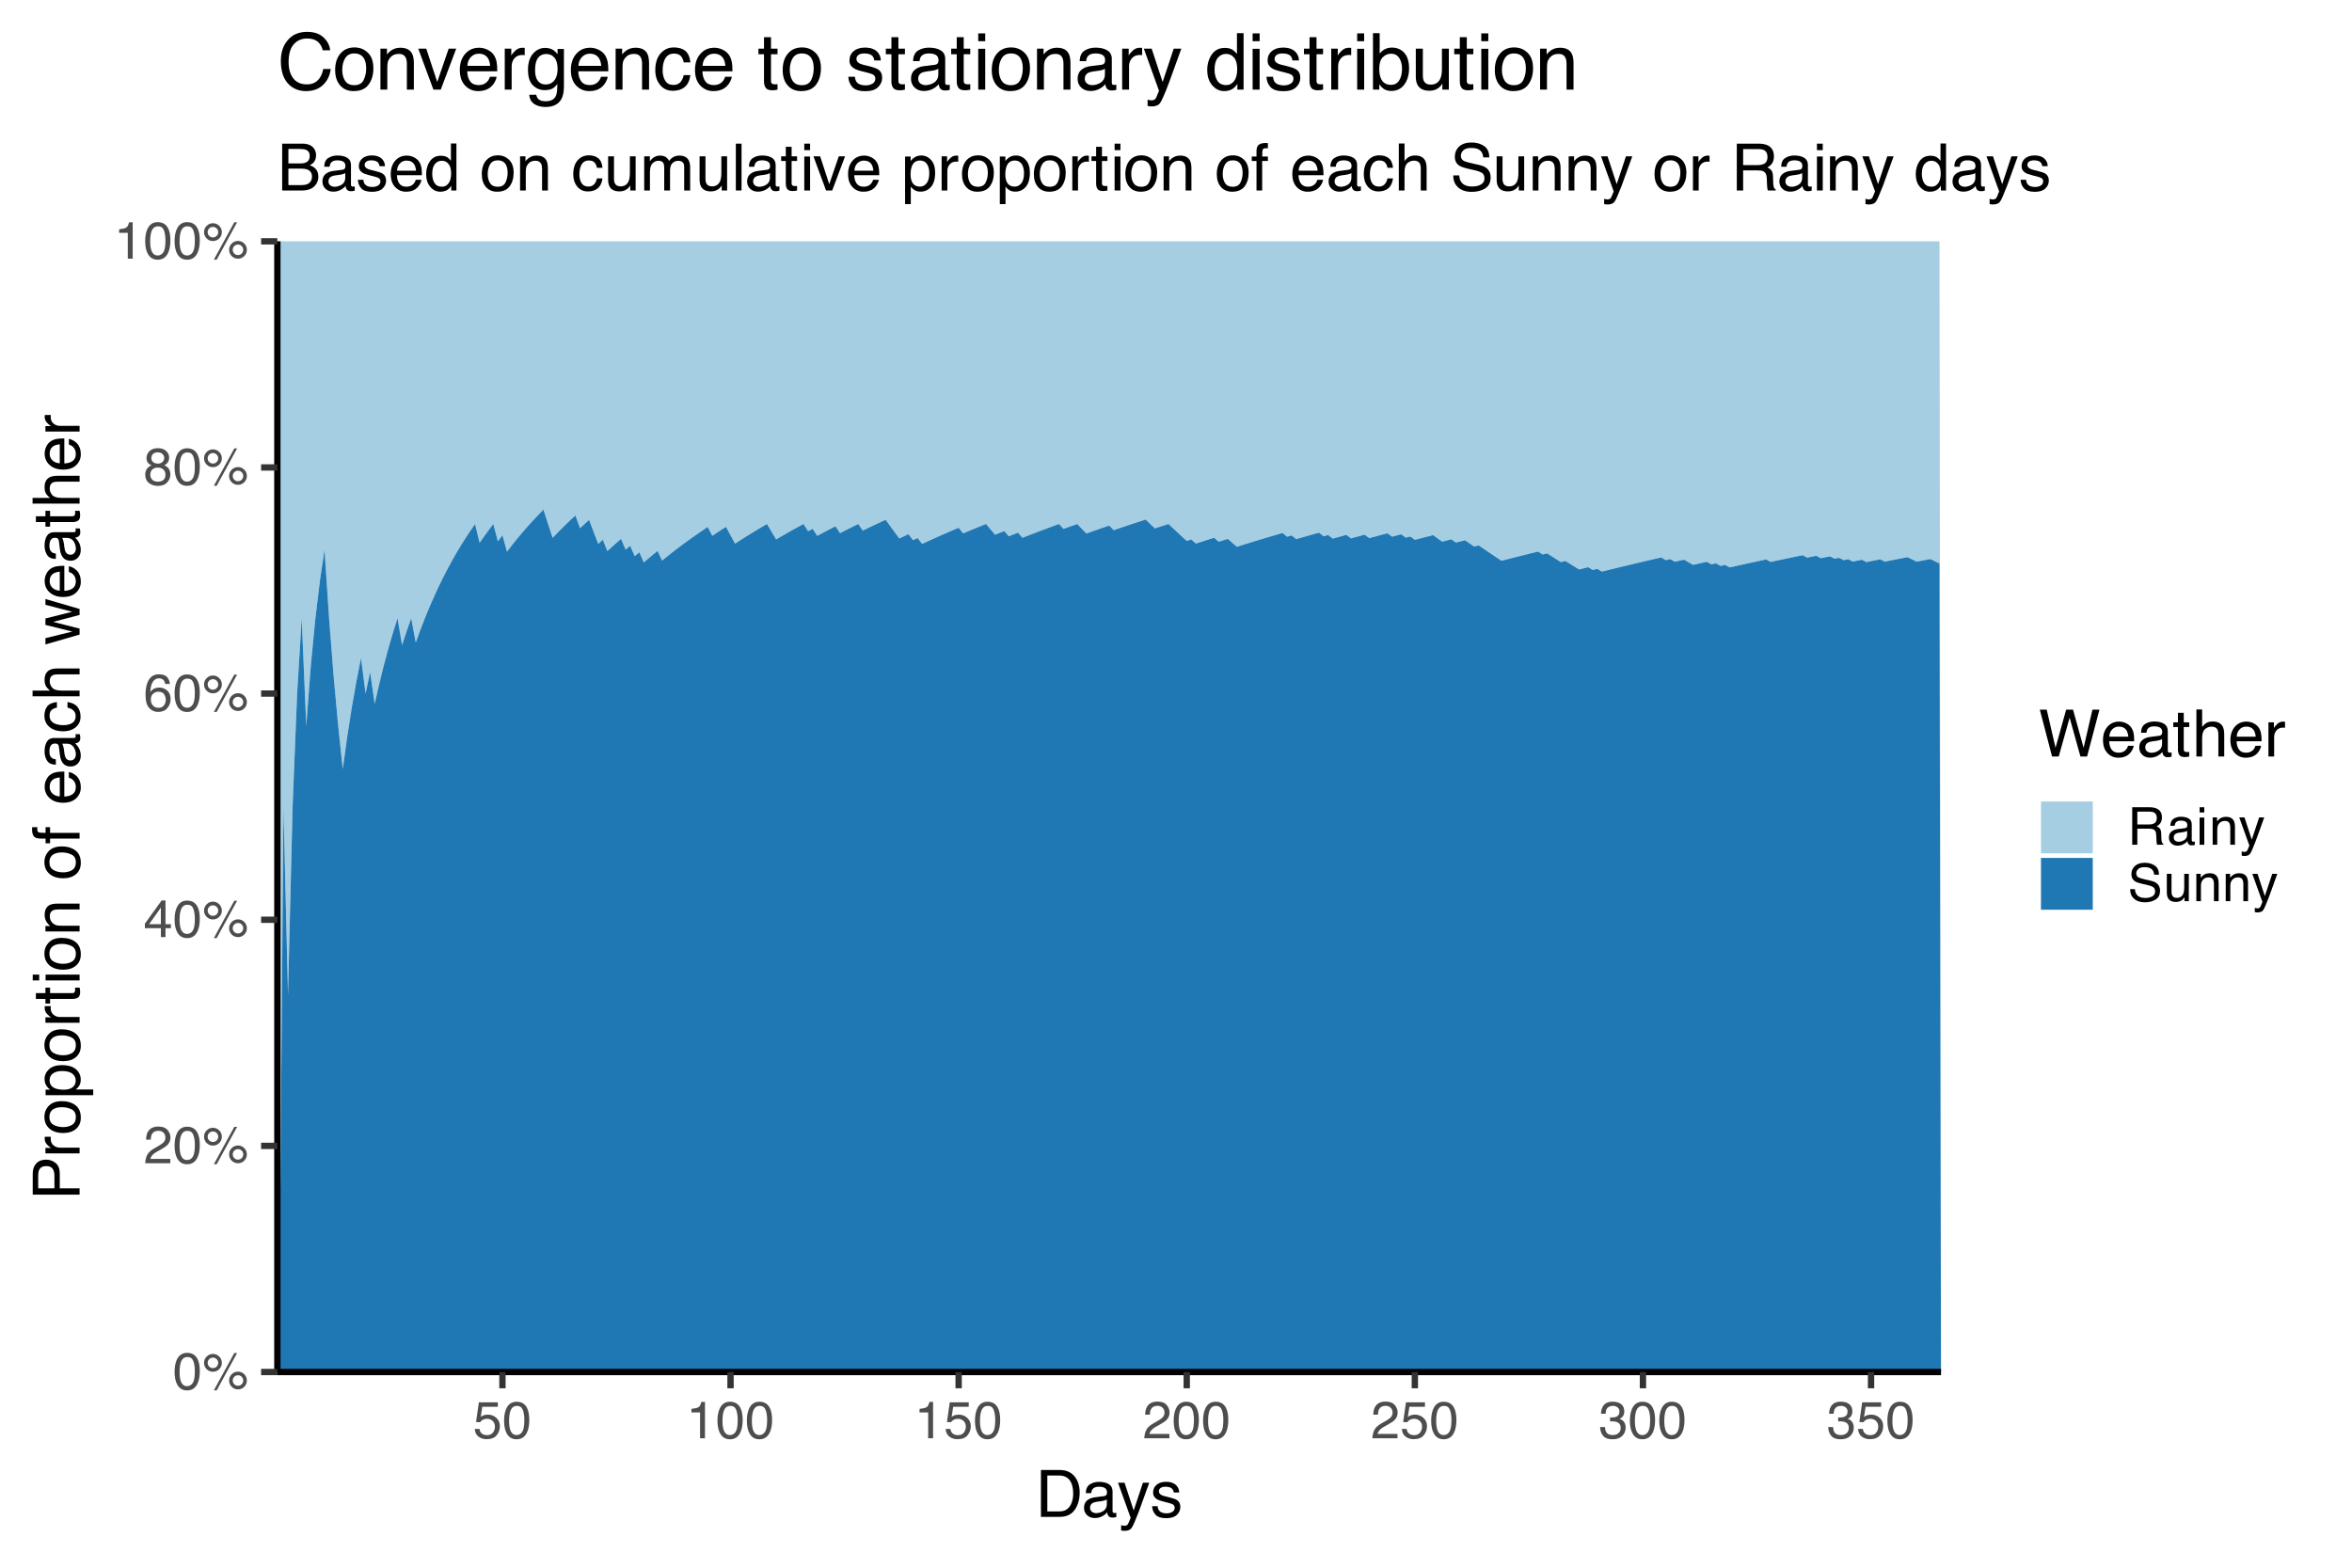<?xml version="1.0" encoding="UTF-8"?>
<svg xmlns="http://www.w3.org/2000/svg" xmlns:xlink="http://www.w3.org/1999/xlink" width="720" height="480" viewBox="0 0 720 480">
<defs>
<g>
<g id="glyph-0-0">
<path d="M 0.516 0 L 0.516 -11.484 L 9.625 -11.484 L 9.625 0 Z M 8.188 -1.438 L 8.188 -10.047 L 1.953 -10.047 L 1.953 -1.438 Z M 8.188 -1.438 "/>
</g>
<g id="glyph-0-1">
<path d="M 4.328 -11.188 C 5.773 -11.188 6.82 -10.594 7.469 -9.406 C 7.969 -8.477 8.219 -7.211 8.219 -5.609 C 8.219 -4.086 7.992 -2.832 7.547 -1.844 C 6.891 -0.406 5.816 0.312 4.328 0.312 C 2.984 0.312 1.984 -0.273 1.328 -1.453 C 0.773 -2.422 0.5 -3.727 0.5 -5.375 C 0.5 -6.645 0.664 -7.734 1 -8.641 C 1.613 -10.336 2.723 -11.188 4.328 -11.188 Z M 4.312 -0.984 C 5.039 -0.984 5.617 -1.305 6.047 -1.953 C 6.484 -2.598 6.703 -3.801 6.703 -5.562 C 6.703 -6.832 6.547 -7.875 6.234 -8.688 C 5.922 -9.508 5.316 -9.922 4.422 -9.922 C 3.586 -9.922 2.977 -9.531 2.594 -8.75 C 2.219 -7.977 2.031 -6.832 2.031 -5.312 C 2.031 -4.176 2.148 -3.258 2.391 -2.562 C 2.766 -1.508 3.406 -0.984 4.312 -0.984 Z M 4.312 -0.984 "/>
</g>
<g id="glyph-0-2">
<path d="M 10.906 -5.438 C 11.656 -5.438 12.297 -5.172 12.828 -4.641 C 13.359 -4.109 13.625 -3.469 13.625 -2.719 C 13.625 -1.969 13.359 -1.328 12.828 -0.797 C 12.297 -0.266 11.656 0 10.906 0 C 10.156 0 9.516 -0.266 8.984 -0.797 C 8.453 -1.328 8.188 -1.969 8.188 -2.719 C 8.188 -3.469 8.453 -4.109 8.984 -4.641 C 9.516 -5.172 10.156 -5.438 10.906 -5.438 Z M 9.781 -11.141 L 10.641 -11.141 L 4.391 0.297 L 3.516 0.297 Z M 3.234 -6.516 C 3.68 -6.516 4.062 -6.672 4.375 -6.984 C 4.695 -7.305 4.859 -7.688 4.859 -8.125 C 4.859 -8.57 4.695 -8.953 4.375 -9.266 C 4.062 -9.578 3.68 -9.734 3.234 -9.734 C 2.797 -9.734 2.414 -9.578 2.094 -9.266 C 1.781 -8.953 1.625 -8.57 1.625 -8.125 C 1.625 -7.688 1.781 -7.305 2.094 -6.984 C 2.414 -6.672 2.797 -6.516 3.234 -6.516 Z M 3.234 -10.859 C 3.992 -10.859 4.641 -10.586 5.172 -10.047 C 5.703 -9.516 5.969 -8.875 5.969 -8.125 C 5.969 -7.375 5.703 -6.734 5.172 -6.203 C 4.641 -5.672 3.992 -5.406 3.234 -5.406 C 2.484 -5.406 1.844 -5.672 1.312 -6.203 C 0.781 -6.734 0.516 -7.375 0.516 -8.125 C 0.516 -8.875 0.781 -9.516 1.312 -10.047 C 1.844 -10.586 2.484 -10.859 3.234 -10.859 Z M 10.906 -1.109 C 11.352 -1.109 11.734 -1.266 12.047 -1.578 C 12.359 -1.898 12.516 -2.281 12.516 -2.719 C 12.516 -3.164 12.359 -3.547 12.047 -3.859 C 11.734 -4.172 11.352 -4.328 10.906 -4.328 C 10.457 -4.328 10.078 -4.172 9.766 -3.859 C 9.453 -3.547 9.297 -3.164 9.297 -2.719 C 9.297 -2.281 9.453 -1.898 9.766 -1.578 C 10.078 -1.266 10.457 -1.109 10.906 -1.109 Z M 10.906 -1.109 "/>
</g>
<g id="glyph-0-3">
<path d="M 0.5 0 C 0.551 -0.969 0.75 -1.805 1.094 -2.516 C 1.445 -3.234 2.125 -3.883 3.125 -4.469 L 4.625 -5.328 C 5.301 -5.723 5.773 -6.055 6.047 -6.328 C 6.473 -6.766 6.688 -7.258 6.688 -7.812 C 6.688 -8.469 6.488 -8.984 6.094 -9.359 C 5.707 -9.742 5.188 -9.938 4.531 -9.938 C 3.57 -9.938 2.906 -9.57 2.531 -8.844 C 2.332 -8.457 2.223 -7.914 2.203 -7.219 L 0.781 -7.219 C 0.789 -8.195 0.969 -8.992 1.312 -9.609 C 1.926 -10.691 3.004 -11.234 4.547 -11.234 C 5.828 -11.234 6.758 -10.883 7.344 -10.188 C 7.938 -9.5 8.234 -8.727 8.234 -7.875 C 8.234 -6.977 7.922 -6.211 7.297 -5.578 C 6.93 -5.211 6.273 -4.766 5.328 -4.234 L 4.266 -3.641 C 3.754 -3.359 3.352 -3.094 3.062 -2.844 C 2.539 -2.383 2.211 -1.879 2.078 -1.328 L 8.188 -1.328 L 8.188 0 Z M 0.5 0 "/>
</g>
<g id="glyph-0-4">
<path d="M 5.297 -3.969 L 5.297 -9.031 L 1.703 -3.969 Z M 5.312 0 L 5.312 -2.734 L 0.406 -2.734 L 0.406 -4.109 L 5.531 -11.219 L 6.719 -11.219 L 6.719 -3.969 L 8.375 -3.969 L 8.375 -2.734 L 6.719 -2.734 L 6.719 0 Z M 5.312 0 "/>
</g>
<g id="glyph-0-5">
<path d="M 4.688 -11.234 C 5.938 -11.234 6.805 -10.91 7.297 -10.266 C 7.785 -9.617 8.031 -8.953 8.031 -8.266 L 6.641 -8.266 C 6.555 -8.703 6.426 -9.047 6.25 -9.297 C 5.906 -9.766 5.391 -10 4.703 -10 C 3.922 -10 3.297 -9.633 2.828 -8.906 C 2.367 -8.188 2.113 -7.148 2.062 -5.797 C 2.383 -6.266 2.789 -6.617 3.281 -6.859 C 3.727 -7.066 4.227 -7.172 4.781 -7.172 C 5.719 -7.172 6.535 -6.867 7.234 -6.266 C 7.93 -5.672 8.281 -4.781 8.281 -3.594 C 8.281 -2.57 7.945 -1.664 7.281 -0.875 C 6.625 -0.094 5.68 0.297 4.453 0.297 C 3.41 0.297 2.508 -0.098 1.75 -0.891 C 0.988 -1.691 0.609 -3.035 0.609 -4.922 C 0.609 -6.305 0.773 -7.484 1.109 -8.453 C 1.766 -10.305 2.957 -11.234 4.688 -11.234 Z M 4.578 -0.969 C 5.316 -0.969 5.867 -1.211 6.234 -1.703 C 6.609 -2.203 6.797 -2.789 6.797 -3.469 C 6.797 -4.039 6.629 -4.586 6.297 -5.109 C 5.973 -5.629 5.379 -5.891 4.516 -5.891 C 3.91 -5.891 3.379 -5.688 2.922 -5.281 C 2.461 -4.883 2.234 -4.281 2.234 -3.469 C 2.234 -2.758 2.441 -2.164 2.859 -1.688 C 3.273 -1.207 3.848 -0.969 4.578 -0.969 Z M 4.578 -0.969 "/>
</g>
<g id="glyph-0-6">
<path d="M 4.359 -6.5 C 4.973 -6.5 5.453 -6.672 5.797 -7.016 C 6.148 -7.367 6.328 -7.785 6.328 -8.266 C 6.328 -8.68 6.16 -9.062 5.828 -9.406 C 5.492 -9.758 4.988 -9.938 4.312 -9.938 C 3.633 -9.938 3.145 -9.758 2.844 -9.406 C 2.539 -9.062 2.391 -8.656 2.391 -8.188 C 2.391 -7.656 2.582 -7.238 2.969 -6.938 C 3.363 -6.645 3.828 -6.5 4.359 -6.5 Z M 4.438 -0.969 C 5.094 -0.969 5.633 -1.141 6.062 -1.484 C 6.488 -1.836 6.703 -2.363 6.703 -3.062 C 6.703 -3.789 6.477 -4.344 6.031 -4.719 C 5.594 -5.094 5.031 -5.281 4.344 -5.281 C 3.664 -5.281 3.113 -5.086 2.688 -4.703 C 2.27 -4.316 2.062 -3.785 2.062 -3.109 C 2.062 -2.523 2.254 -2.02 2.641 -1.594 C 3.023 -1.176 3.625 -0.969 4.438 -0.969 Z M 2.438 -5.969 C 2.051 -6.133 1.75 -6.328 1.531 -6.547 C 1.113 -6.961 0.906 -7.504 0.906 -8.172 C 0.906 -9.004 1.207 -9.719 1.812 -10.312 C 2.414 -10.914 3.273 -11.219 4.391 -11.219 C 5.461 -11.219 6.301 -10.938 6.906 -10.375 C 7.52 -9.812 7.828 -9.148 7.828 -8.391 C 7.828 -7.691 7.648 -7.129 7.297 -6.703 C 7.098 -6.453 6.789 -6.211 6.375 -5.984 C 6.832 -5.766 7.195 -5.52 7.469 -5.25 C 7.957 -4.727 8.203 -4.051 8.203 -3.219 C 8.203 -2.227 7.867 -1.391 7.203 -0.703 C 6.547 -0.016 5.613 0.328 4.406 0.328 C 3.32 0.328 2.398 0.031 1.641 -0.562 C 0.891 -1.156 0.516 -2.016 0.516 -3.141 C 0.516 -3.805 0.676 -4.379 1 -4.859 C 1.32 -5.336 1.801 -5.707 2.438 -5.969 Z M 2.438 -5.969 "/>
</g>
<g id="glyph-0-7">
<path d="M 1.531 -7.922 L 1.531 -9 C 2.551 -9.102 3.258 -9.27 3.656 -9.5 C 4.062 -9.727 4.363 -10.273 4.562 -11.141 L 5.672 -11.141 L 5.672 0 L 4.172 0 L 4.172 -7.922 Z M 1.531 -7.922 "/>
</g>
<g id="glyph-0-8">
<path d="M 1.984 -2.859 C 2.078 -2.055 2.445 -1.5 3.094 -1.188 C 3.426 -1.031 3.812 -0.953 4.25 -0.953 C 5.082 -0.953 5.695 -1.219 6.094 -1.75 C 6.5 -2.281 6.703 -2.867 6.703 -3.516 C 6.703 -4.297 6.461 -4.898 5.984 -5.328 C 5.516 -5.754 4.945 -5.969 4.281 -5.969 C 3.789 -5.969 3.375 -5.875 3.031 -5.688 C 2.688 -5.5 2.391 -5.238 2.141 -4.906 L 0.922 -4.984 L 1.781 -11 L 7.594 -11 L 7.594 -9.641 L 2.828 -9.641 L 2.359 -6.531 C 2.617 -6.727 2.863 -6.879 3.094 -6.984 C 3.508 -7.148 3.992 -7.234 4.547 -7.234 C 5.566 -7.234 6.43 -6.898 7.141 -6.234 C 7.859 -5.578 8.219 -4.742 8.219 -3.734 C 8.219 -2.672 7.891 -1.734 7.234 -0.922 C 6.586 -0.117 5.547 0.281 4.109 0.281 C 3.203 0.281 2.395 0.023 1.688 -0.484 C 0.988 -1.004 0.598 -1.797 0.516 -2.859 Z M 1.984 -2.859 "/>
</g>
<g id="glyph-0-9">
<path d="M 4.156 0.312 C 2.832 0.312 1.875 -0.051 1.281 -0.781 C 0.688 -1.508 0.391 -2.395 0.391 -3.438 L 1.859 -3.438 C 1.922 -2.719 2.055 -2.191 2.266 -1.859 C 2.629 -1.273 3.285 -0.984 4.234 -0.984 C 4.973 -0.984 5.566 -1.18 6.016 -1.578 C 6.461 -1.973 6.688 -2.484 6.688 -3.109 C 6.688 -3.879 6.453 -4.414 5.984 -4.719 C 5.516 -5.031 4.859 -5.188 4.016 -5.188 C 3.922 -5.188 3.828 -5.18 3.734 -5.172 C 3.641 -5.172 3.539 -5.172 3.438 -5.172 L 3.438 -6.406 C 3.582 -6.395 3.703 -6.383 3.797 -6.375 C 3.898 -6.375 4.008 -6.375 4.125 -6.375 C 4.656 -6.375 5.086 -6.457 5.422 -6.625 C 6.016 -6.914 6.312 -7.438 6.312 -8.188 C 6.312 -8.738 6.113 -9.164 5.719 -9.469 C 5.32 -9.77 4.863 -9.922 4.344 -9.922 C 3.406 -9.922 2.754 -9.609 2.391 -8.984 C 2.191 -8.641 2.082 -8.148 2.062 -7.516 L 0.672 -7.516 C 0.672 -8.348 0.836 -9.055 1.172 -9.641 C 1.742 -10.68 2.75 -11.203 4.188 -11.203 C 5.332 -11.203 6.219 -10.945 6.844 -10.438 C 7.469 -9.938 7.781 -9.203 7.781 -8.234 C 7.781 -7.547 7.594 -6.988 7.219 -6.562 C 6.988 -6.301 6.691 -6.094 6.328 -5.938 C 6.922 -5.781 7.379 -5.469 7.703 -5 C 8.035 -4.539 8.203 -3.977 8.203 -3.312 C 8.203 -2.25 7.848 -1.379 7.141 -0.703 C 6.441 -0.023 5.445 0.312 4.156 0.312 Z M 4.156 0.312 "/>
</g>
<g id="glyph-0-10">
<path d="M 6.562 -6.219 C 7.289 -6.219 7.863 -6.363 8.281 -6.656 C 8.707 -6.945 8.922 -7.473 8.922 -8.234 C 8.922 -9.055 8.625 -9.613 8.031 -9.906 C 7.719 -10.062 7.297 -10.141 6.766 -10.141 L 2.969 -10.141 L 2.969 -6.219 Z M 1.406 -11.484 L 6.719 -11.484 C 7.594 -11.484 8.316 -11.352 8.891 -11.094 C 9.961 -10.602 10.5 -9.703 10.5 -8.391 C 10.5 -7.703 10.359 -7.141 10.078 -6.703 C 9.797 -6.266 9.398 -5.91 8.891 -5.641 C 9.336 -5.461 9.672 -5.223 9.891 -4.922 C 10.117 -4.629 10.25 -4.148 10.281 -3.484 L 10.328 -1.938 C 10.348 -1.5 10.383 -1.176 10.438 -0.969 C 10.531 -0.602 10.695 -0.367 10.938 -0.266 L 10.938 0 L 9.031 0 C 8.977 -0.102 8.938 -0.234 8.906 -0.391 C 8.875 -0.547 8.848 -0.848 8.828 -1.297 L 8.734 -3.203 C 8.703 -3.953 8.426 -4.457 7.906 -4.719 C 7.602 -4.852 7.133 -4.922 6.5 -4.922 L 2.969 -4.922 L 2.969 0 L 1.406 0 Z M 1.406 -11.484 "/>
</g>
<g id="glyph-0-11">
<path d="M 2.109 -2.234 C 2.109 -1.828 2.254 -1.504 2.547 -1.266 C 2.848 -1.035 3.203 -0.922 3.609 -0.922 C 4.109 -0.922 4.586 -1.035 5.047 -1.266 C 5.828 -1.641 6.219 -2.258 6.219 -3.125 L 6.219 -4.266 C 6.051 -4.148 5.832 -4.055 5.562 -3.984 C 5.289 -3.91 5.023 -3.859 4.766 -3.828 L 3.906 -3.719 C 3.395 -3.656 3.016 -3.551 2.766 -3.406 C 2.328 -3.156 2.109 -2.766 2.109 -2.234 Z M 5.516 -5.078 C 5.836 -5.117 6.055 -5.254 6.172 -5.484 C 6.234 -5.609 6.266 -5.785 6.266 -6.016 C 6.266 -6.492 6.094 -6.844 5.75 -7.062 C 5.406 -7.281 4.914 -7.391 4.281 -7.391 C 3.551 -7.391 3.031 -7.191 2.719 -6.797 C 2.551 -6.578 2.441 -6.25 2.391 -5.812 L 1.078 -5.812 C 1.098 -6.844 1.43 -7.562 2.078 -7.969 C 2.723 -8.375 3.469 -8.578 4.312 -8.578 C 5.301 -8.578 6.102 -8.391 6.719 -8.016 C 7.32 -7.641 7.625 -7.055 7.625 -6.266 L 7.625 -1.438 C 7.625 -1.289 7.656 -1.172 7.719 -1.078 C 7.781 -0.992 7.906 -0.953 8.094 -0.953 C 8.156 -0.953 8.223 -0.957 8.297 -0.969 C 8.379 -0.977 8.469 -0.988 8.562 -1 L 8.562 0.047 C 8.344 0.109 8.176 0.145 8.062 0.156 C 7.945 0.176 7.789 0.188 7.594 0.188 C 7.102 0.188 6.75 0.008 6.531 -0.344 C 6.414 -0.52 6.336 -0.773 6.297 -1.109 C 6.004 -0.734 5.586 -0.406 5.047 -0.125 C 4.516 0.145 3.926 0.281 3.281 0.281 C 2.508 0.281 1.875 0.047 1.375 -0.422 C 0.883 -0.898 0.641 -1.492 0.641 -2.203 C 0.641 -2.973 0.879 -3.57 1.359 -4 C 1.848 -4.426 2.488 -4.691 3.281 -4.797 Z M 4.359 -8.578 Z M 4.359 -8.578 "/>
</g>
<g id="glyph-0-12">
<path d="M 1.031 -8.328 L 2.469 -8.328 L 2.469 0 L 1.031 0 Z M 1.031 -11.484 L 2.469 -11.484 L 2.469 -9.891 L 1.031 -9.891 Z M 1.031 -11.484 "/>
</g>
<g id="glyph-0-13">
<path d="M 1.031 -8.375 L 2.375 -8.375 L 2.375 -7.188 C 2.77 -7.676 3.188 -8.023 3.625 -8.234 C 4.07 -8.453 4.566 -8.562 5.109 -8.562 C 6.297 -8.562 7.098 -8.145 7.516 -7.312 C 7.742 -6.863 7.859 -6.219 7.859 -5.375 L 7.859 0 L 6.422 0 L 6.422 -5.281 C 6.422 -5.789 6.348 -6.203 6.203 -6.516 C 5.953 -7.035 5.5 -7.297 4.844 -7.297 C 4.508 -7.297 4.234 -7.258 4.016 -7.188 C 3.629 -7.07 3.289 -6.844 3 -6.5 C 2.77 -6.227 2.617 -5.941 2.547 -5.641 C 2.473 -5.348 2.438 -4.93 2.438 -4.391 L 2.438 0 L 1.031 0 Z M 4.344 -8.578 Z M 4.344 -8.578 "/>
</g>
<g id="glyph-0-14">
<path d="M 6.266 -8.375 L 7.812 -8.375 C 7.613 -7.832 7.176 -6.609 6.5 -4.703 C 5.988 -3.266 5.562 -2.094 5.219 -1.188 C 4.406 0.957 3.832 2.266 3.5 2.734 C 3.164 3.203 2.594 3.438 1.781 3.438 C 1.582 3.438 1.426 3.426 1.312 3.406 C 1.207 3.395 1.078 3.367 0.922 3.328 L 0.922 2.047 C 1.172 2.109 1.348 2.145 1.453 2.156 C 1.566 2.176 1.664 2.188 1.75 2.188 C 2.008 2.188 2.195 2.145 2.312 2.062 C 2.438 1.977 2.539 1.875 2.625 1.75 C 2.656 1.707 2.75 1.492 2.906 1.109 C 3.07 0.723 3.191 0.438 3.266 0.25 L 0.172 -8.375 L 1.766 -8.375 L 4 -1.562 Z M 4 -8.578 Z M 4 -8.578 "/>
</g>
<g id="glyph-0-15">
<path d="M 2.234 -3.703 C 2.273 -3.055 2.43 -2.531 2.703 -2.125 C 3.211 -1.363 4.117 -0.984 5.422 -0.984 C 6.004 -0.984 6.535 -1.066 7.016 -1.234 C 7.941 -1.555 8.406 -2.133 8.406 -2.969 C 8.406 -3.594 8.211 -4.035 7.828 -4.297 C 7.43 -4.555 6.812 -4.785 5.969 -4.984 L 4.406 -5.328 C 3.395 -5.555 2.676 -5.812 2.25 -6.094 C 1.52 -6.57 1.156 -7.285 1.156 -8.234 C 1.156 -9.266 1.508 -10.109 2.219 -10.766 C 2.938 -11.43 3.953 -11.766 5.266 -11.766 C 6.461 -11.766 7.484 -11.473 8.328 -10.891 C 9.172 -10.316 9.594 -9.391 9.594 -8.109 L 8.125 -8.109 C 8.051 -8.723 7.883 -9.195 7.625 -9.531 C 7.156 -10.125 6.352 -10.422 5.219 -10.422 C 4.301 -10.422 3.641 -10.227 3.234 -9.844 C 2.836 -9.457 2.641 -9.008 2.641 -8.5 C 2.641 -7.938 2.875 -7.523 3.344 -7.266 C 3.645 -7.098 4.336 -6.891 5.422 -6.641 L 7.031 -6.281 C 7.812 -6.102 8.41 -5.859 8.828 -5.547 C 9.555 -5.016 9.922 -4.238 9.922 -3.219 C 9.922 -1.945 9.457 -1.035 8.531 -0.484 C 7.613 0.066 6.539 0.344 5.312 0.344 C 3.883 0.344 2.77 -0.023 1.969 -0.766 C 1.156 -1.484 0.758 -2.461 0.781 -3.703 Z M 5.375 -11.797 Z M 5.375 -11.797 "/>
</g>
<g id="glyph-0-16">
<path d="M 2.438 -8.375 L 2.438 -2.812 C 2.438 -2.383 2.504 -2.035 2.641 -1.766 C 2.891 -1.266 3.359 -1.016 4.047 -1.016 C 5.023 -1.016 5.691 -1.453 6.047 -2.328 C 6.234 -2.797 6.328 -3.441 6.328 -4.266 L 6.328 -8.375 L 7.734 -8.375 L 7.734 0 L 6.406 0 L 6.422 -1.234 C 6.242 -0.922 6.02 -0.656 5.75 -0.438 C 5.207 0.008 4.555 0.234 3.797 0.234 C 2.598 0.234 1.785 -0.164 1.359 -0.969 C 1.117 -1.395 1 -1.969 1 -2.688 L 1 -8.375 Z M 4.375 -8.578 Z M 4.375 -8.578 "/>
</g>
<g id="glyph-1-0">
<path d="M 0.641 0 L 0.641 -14.344 L 12.031 -14.344 L 12.031 0 Z M 10.234 -1.797 L 10.234 -12.547 L 2.438 -12.547 L 2.438 -1.797 Z M 10.234 -1.797 "/>
</g>
<g id="glyph-1-1">
<path d="M 7.031 -1.656 C 7.688 -1.656 8.227 -1.723 8.656 -1.859 C 9.406 -2.117 10.023 -2.609 10.516 -3.328 C 10.891 -3.91 11.164 -4.656 11.344 -5.562 C 11.438 -6.102 11.484 -6.602 11.484 -7.062 C 11.484 -8.844 11.129 -10.223 10.422 -11.203 C 9.711 -12.18 8.578 -12.672 7.016 -12.672 L 3.562 -12.672 L 3.562 -1.656 Z M 1.609 -14.344 L 7.422 -14.344 C 9.391 -14.344 10.922 -13.645 12.016 -12.25 C 12.984 -10.988 13.469 -9.367 13.469 -7.391 C 13.469 -5.867 13.18 -4.492 12.609 -3.266 C 11.598 -1.086 9.863 0 7.406 0 L 1.609 0 Z M 1.609 -14.344 "/>
</g>
<g id="glyph-1-2">
<path d="M 2.641 -2.781 C 2.641 -2.27 2.82 -1.867 3.188 -1.578 C 3.562 -1.285 4.004 -1.141 4.516 -1.141 C 5.129 -1.141 5.727 -1.285 6.312 -1.578 C 7.289 -2.047 7.781 -2.82 7.781 -3.906 L 7.781 -5.328 C 7.562 -5.191 7.281 -5.078 6.938 -4.984 C 6.602 -4.891 6.273 -4.82 5.953 -4.781 L 4.891 -4.656 C 4.242 -4.562 3.766 -4.426 3.453 -4.25 C 2.91 -3.945 2.641 -3.457 2.641 -2.781 Z M 6.891 -6.344 C 7.297 -6.395 7.566 -6.562 7.703 -6.844 C 7.785 -7 7.828 -7.223 7.828 -7.516 C 7.828 -8.117 7.613 -8.555 7.188 -8.828 C 6.758 -9.098 6.148 -9.234 5.359 -9.234 C 4.43 -9.234 3.781 -8.984 3.406 -8.484 C 3.188 -8.211 3.047 -7.805 2.984 -7.266 L 1.344 -7.266 C 1.375 -8.555 1.789 -9.453 2.594 -9.953 C 3.395 -10.461 4.328 -10.719 5.391 -10.719 C 6.617 -10.719 7.617 -10.484 8.391 -10.016 C 9.148 -9.547 9.531 -8.816 9.531 -7.828 L 9.531 -1.797 C 9.531 -1.617 9.566 -1.473 9.641 -1.359 C 9.711 -1.242 9.875 -1.188 10.125 -1.188 C 10.195 -1.188 10.281 -1.191 10.375 -1.203 C 10.477 -1.211 10.582 -1.227 10.688 -1.25 L 10.688 0.047 C 10.414 0.129 10.207 0.176 10.062 0.188 C 9.926 0.207 9.734 0.219 9.484 0.219 C 8.879 0.219 8.441 0.004 8.172 -0.422 C 8.023 -0.648 7.922 -0.973 7.859 -1.391 C 7.504 -0.922 6.988 -0.508 6.312 -0.156 C 5.645 0.188 4.91 0.359 4.109 0.359 C 3.129 0.359 2.332 0.062 1.719 -0.531 C 1.102 -1.125 0.797 -1.863 0.797 -2.75 C 0.797 -3.719 1.098 -4.469 1.703 -5 C 2.316 -5.531 3.113 -5.859 4.094 -5.984 Z M 5.438 -10.719 Z M 5.438 -10.719 "/>
</g>
<g id="glyph-1-3">
<path d="M 7.828 -10.453 L 9.766 -10.453 C 9.516 -9.785 8.961 -8.258 8.109 -5.875 C 7.473 -4.07 6.941 -2.602 6.516 -1.469 C 5.492 1.195 4.773 2.82 4.359 3.406 C 3.941 3.988 3.227 4.281 2.219 4.281 C 1.969 4.281 1.773 4.27 1.641 4.25 C 1.516 4.238 1.352 4.207 1.156 4.156 L 1.156 2.547 C 1.457 2.629 1.676 2.68 1.812 2.703 C 1.945 2.723 2.066 2.734 2.172 2.734 C 2.504 2.734 2.742 2.676 2.891 2.562 C 3.047 2.457 3.176 2.328 3.281 2.172 C 3.312 2.117 3.426 1.852 3.625 1.375 C 3.832 0.895 3.984 0.535 4.078 0.297 L 0.203 -10.453 L 2.203 -10.453 L 5 -1.938 Z M 4.984 -10.719 Z M 4.984 -10.719 "/>
</g>
<g id="glyph-1-4">
<path d="M 2.328 -3.281 C 2.379 -2.695 2.531 -2.25 2.781 -1.938 C 3.219 -1.363 3.984 -1.078 5.078 -1.078 C 5.734 -1.078 6.305 -1.219 6.797 -1.5 C 7.297 -1.789 7.547 -2.234 7.547 -2.828 C 7.547 -3.273 7.344 -3.613 6.938 -3.844 C 6.688 -3.988 6.188 -4.156 5.438 -4.344 L 4.047 -4.703 C 3.148 -4.922 2.492 -5.164 2.078 -5.438 C 1.316 -5.914 0.938 -6.57 0.938 -7.406 C 0.938 -8.395 1.289 -9.195 2 -9.812 C 2.719 -10.426 3.68 -10.734 4.891 -10.734 C 6.461 -10.734 7.598 -10.27 8.297 -9.344 C 8.734 -8.758 8.941 -8.129 8.922 -7.453 L 7.266 -7.453 C 7.234 -7.848 7.094 -8.207 6.844 -8.531 C 6.438 -9 5.738 -9.234 4.75 -9.234 C 4.082 -9.234 3.578 -9.102 3.234 -8.844 C 2.891 -8.594 2.719 -8.258 2.719 -7.844 C 2.719 -7.383 2.945 -7.02 3.406 -6.75 C 3.664 -6.582 4.047 -6.438 4.547 -6.312 L 5.719 -6.031 C 6.977 -5.727 7.82 -5.43 8.25 -5.141 C 8.938 -4.691 9.281 -3.988 9.281 -3.031 C 9.281 -2.094 8.926 -1.285 8.219 -0.609 C 7.508 0.066 6.43 0.406 4.984 0.406 C 3.43 0.406 2.332 0.051 1.688 -0.656 C 1.039 -1.363 0.691 -2.238 0.641 -3.281 Z M 4.938 -10.719 Z M 4.938 -10.719 "/>
</g>
<g id="glyph-1-5">
<path d="M 2.469 -14.344 L 5.172 -2.672 L 8.422 -14.344 L 10.531 -14.344 L 13.766 -2.672 L 16.469 -14.344 L 18.609 -14.344 L 14.828 0 L 12.797 0 L 9.484 -11.891 L 6.156 0 L 4.109 0 L 0.359 -14.344 Z M 2.469 -14.344 "/>
</g>
<g id="glyph-1-6">
<path d="M 5.641 -10.688 C 6.391 -10.688 7.109 -10.516 7.797 -10.172 C 8.492 -9.828 9.023 -9.375 9.391 -8.812 C 9.742 -8.289 9.977 -7.676 10.094 -6.969 C 10.195 -6.488 10.25 -5.723 10.25 -4.672 L 2.594 -4.672 C 2.625 -3.609 2.875 -2.754 3.344 -2.109 C 3.812 -1.473 4.535 -1.156 5.516 -1.156 C 6.43 -1.156 7.164 -1.457 7.719 -2.062 C 8.031 -2.414 8.25 -2.82 8.375 -3.281 L 10.109 -3.281 C 10.066 -2.895 9.914 -2.469 9.656 -2 C 9.395 -1.531 9.109 -1.145 8.797 -0.844 C 8.254 -0.32 7.594 0.031 6.812 0.219 C 6.383 0.32 5.906 0.375 5.375 0.375 C 4.07 0.375 2.969 -0.098 2.062 -1.047 C 1.156 -1.992 0.703 -3.32 0.703 -5.031 C 0.703 -6.707 1.156 -8.066 2.062 -9.109 C 2.977 -10.16 4.172 -10.688 5.641 -10.688 Z M 8.453 -6.062 C 8.379 -6.82 8.211 -7.43 7.953 -7.891 C 7.473 -8.734 6.664 -9.156 5.531 -9.156 C 4.727 -9.156 4.051 -8.863 3.5 -8.281 C 2.957 -7.695 2.672 -6.957 2.641 -6.062 Z M 5.484 -10.719 Z M 5.484 -10.719 "/>
</g>
<g id="glyph-1-7">
<path d="M 1.641 -13.375 L 3.422 -13.375 L 3.422 -10.453 L 5.094 -10.453 L 5.094 -9.031 L 3.422 -9.031 L 3.422 -2.203 C 3.422 -1.836 3.547 -1.594 3.797 -1.469 C 3.93 -1.395 4.156 -1.359 4.469 -1.359 C 4.551 -1.359 4.641 -1.359 4.734 -1.359 C 4.836 -1.367 4.957 -1.379 5.094 -1.391 L 5.094 0 C 4.883 0.062 4.672 0.102 4.453 0.125 C 4.234 0.156 4 0.172 3.75 0.172 C 2.926 0.172 2.367 -0.035 2.078 -0.453 C 1.785 -0.879 1.641 -1.426 1.641 -2.094 L 1.641 -9.031 L 0.219 -9.031 L 0.219 -10.453 L 1.641 -10.453 Z M 1.641 -13.375 "/>
</g>
<g id="glyph-1-8">
<path d="M 1.297 -14.391 L 3.047 -14.391 L 3.047 -9.047 C 3.461 -9.566 3.836 -9.938 4.172 -10.156 C 4.734 -10.531 5.441 -10.719 6.297 -10.719 C 7.805 -10.719 8.832 -10.188 9.375 -9.125 C 9.664 -8.539 9.812 -7.734 9.812 -6.703 L 9.812 0 L 8.016 0 L 8.016 -6.594 C 8.016 -7.363 7.914 -7.926 7.719 -8.281 C 7.395 -8.852 6.797 -9.141 5.922 -9.141 C 5.191 -9.141 4.531 -8.891 3.938 -8.391 C 3.344 -7.891 3.047 -6.941 3.047 -5.547 L 3.047 0 L 1.297 0 Z M 1.297 -14.391 "/>
</g>
<g id="glyph-1-9">
<path d="M 1.344 -10.453 L 3.016 -10.453 L 3.016 -8.656 C 3.148 -9.008 3.484 -9.438 4.016 -9.938 C 4.547 -10.438 5.16 -10.688 5.859 -10.688 C 5.891 -10.688 5.941 -10.68 6.016 -10.672 C 6.098 -10.672 6.234 -10.66 6.422 -10.641 L 6.422 -8.797 C 6.316 -8.805 6.219 -8.816 6.125 -8.828 C 6.039 -8.836 5.945 -8.844 5.844 -8.844 C 4.957 -8.844 4.273 -8.555 3.797 -7.984 C 3.328 -7.41 3.094 -6.754 3.094 -6.016 L 3.094 0 L 1.344 0 Z M 1.344 -10.453 "/>
</g>
<g id="glyph-1-10">
<path d="M 6.922 -8.281 C 7.734 -8.281 8.367 -8.395 8.828 -8.625 C 9.547 -8.977 9.906 -9.625 9.906 -10.562 C 9.906 -11.5 9.523 -12.129 8.766 -12.453 C 8.328 -12.629 7.688 -12.719 6.844 -12.719 L 3.375 -12.719 L 3.375 -8.281 Z M 7.562 -1.656 C 8.758 -1.656 9.613 -2.004 10.125 -2.703 C 10.438 -3.129 10.594 -3.656 10.594 -4.281 C 10.594 -5.32 10.129 -6.031 9.203 -6.406 C 8.703 -6.602 8.047 -6.703 7.234 -6.703 L 3.375 -6.703 L 3.375 -1.656 Z M 1.469 -14.344 L 7.641 -14.344 C 9.316 -14.344 10.508 -13.844 11.219 -12.844 C 11.633 -12.25 11.844 -11.566 11.844 -10.797 C 11.844 -9.891 11.586 -9.145 11.078 -8.562 C 10.805 -8.258 10.422 -7.977 9.922 -7.719 C 10.66 -7.445 11.211 -7.133 11.578 -6.781 C 12.223 -6.156 12.547 -5.289 12.547 -4.188 C 12.547 -3.258 12.254 -2.426 11.672 -1.688 C 10.805 -0.562 9.43 0 7.547 0 L 1.469 0 Z M 1.469 -14.344 "/>
</g>
<g id="glyph-1-11">
<path d="M 2.406 -5.109 C 2.406 -3.984 2.641 -3.039 3.109 -2.281 C 3.586 -1.531 4.352 -1.156 5.406 -1.156 C 6.219 -1.156 6.883 -1.504 7.406 -2.203 C 7.926 -2.91 8.188 -3.914 8.188 -5.219 C 8.188 -6.539 7.914 -7.52 7.375 -8.156 C 6.844 -8.789 6.176 -9.109 5.375 -9.109 C 4.488 -9.109 3.77 -8.77 3.219 -8.094 C 2.676 -7.414 2.406 -6.422 2.406 -5.109 Z M 5.047 -10.641 C 5.848 -10.641 6.52 -10.473 7.062 -10.141 C 7.375 -9.941 7.727 -9.598 8.125 -9.109 L 8.125 -14.391 L 9.812 -14.391 L 9.812 0 L 8.234 0 L 8.234 -1.453 C 7.828 -0.805 7.344 -0.336 6.781 -0.047 C 6.219 0.234 5.578 0.375 4.859 0.375 C 3.691 0.375 2.68 -0.113 1.828 -1.094 C 0.973 -2.07 0.547 -3.379 0.547 -5.016 C 0.547 -6.535 0.93 -7.852 1.703 -8.969 C 2.484 -10.082 3.598 -10.641 5.047 -10.641 Z M 5.047 -10.641 "/>
</g>
<g id="glyph-1-12">
</g>
<g id="glyph-1-13">
<path d="M 5.438 -1.141 C 6.602 -1.141 7.398 -1.578 7.828 -2.453 C 8.266 -3.336 8.484 -4.32 8.484 -5.406 C 8.484 -6.375 8.328 -7.164 8.016 -7.781 C 7.523 -8.75 6.672 -9.234 5.453 -9.234 C 4.379 -9.234 3.598 -8.82 3.109 -8 C 2.629 -7.176 2.391 -6.188 2.391 -5.031 C 2.391 -3.914 2.629 -2.988 3.109 -2.25 C 3.598 -1.508 4.375 -1.141 5.438 -1.141 Z M 5.516 -10.766 C 6.859 -10.766 7.992 -10.312 8.922 -9.406 C 9.859 -8.508 10.328 -7.191 10.328 -5.453 C 10.328 -3.766 9.914 -2.367 9.094 -1.266 C 8.27 -0.172 7 0.375 5.281 0.375 C 3.832 0.375 2.688 -0.109 1.844 -1.078 C 1 -2.055 0.578 -3.363 0.578 -5 C 0.578 -6.758 1.02 -8.16 1.906 -9.203 C 2.801 -10.242 4.004 -10.766 5.516 -10.766 Z M 5.453 -10.719 Z M 5.453 -10.719 "/>
</g>
<g id="glyph-1-14">
<path d="M 1.297 -10.453 L 2.953 -10.453 L 2.953 -8.969 C 3.453 -9.582 3.977 -10.02 4.531 -10.281 C 5.082 -10.551 5.695 -10.688 6.375 -10.688 C 7.863 -10.688 8.867 -10.172 9.391 -9.141 C 9.672 -8.578 9.812 -7.766 9.812 -6.703 L 9.812 0 L 8.031 0 L 8.031 -6.594 C 8.031 -7.227 7.938 -7.742 7.75 -8.141 C 7.438 -8.785 6.867 -9.109 6.047 -9.109 C 5.629 -9.109 5.285 -9.066 5.016 -8.984 C 4.535 -8.836 4.113 -8.551 3.75 -8.125 C 3.457 -7.781 3.266 -7.422 3.172 -7.047 C 3.086 -6.68 3.047 -6.16 3.047 -5.484 L 3.047 0 L 1.297 0 Z M 5.422 -10.719 Z M 5.422 -10.719 "/>
</g>
<g id="glyph-1-15">
<path d="M 5.328 -10.766 C 6.504 -10.766 7.461 -10.477 8.203 -9.906 C 8.941 -9.332 9.383 -8.344 9.531 -6.938 L 7.828 -6.938 C 7.723 -7.582 7.484 -8.117 7.109 -8.547 C 6.734 -8.973 6.141 -9.188 5.328 -9.188 C 4.203 -9.188 3.398 -8.641 2.922 -7.547 C 2.609 -6.836 2.453 -5.961 2.453 -4.922 C 2.453 -3.867 2.672 -2.984 3.109 -2.266 C 3.555 -1.555 4.254 -1.203 5.203 -1.203 C 5.93 -1.203 6.508 -1.426 6.938 -1.875 C 7.363 -2.32 7.66 -2.93 7.828 -3.703 L 9.531 -3.703 C 9.332 -2.316 8.844 -1.301 8.062 -0.656 C 7.281 -0.02 6.281 0.297 5.062 0.297 C 3.695 0.297 2.609 -0.203 1.797 -1.203 C 0.984 -2.203 0.578 -3.445 0.578 -4.938 C 0.578 -6.781 1.02 -8.211 1.906 -9.234 C 2.801 -10.254 3.941 -10.766 5.328 -10.766 Z M 5.047 -10.719 Z M 5.047 -10.719 "/>
</g>
<g id="glyph-1-16">
<path d="M 3.047 -10.453 L 3.047 -3.516 C 3.047 -2.984 3.129 -2.547 3.297 -2.203 C 3.609 -1.578 4.191 -1.266 5.047 -1.266 C 6.273 -1.266 7.109 -1.812 7.547 -2.906 C 7.785 -3.5 7.906 -4.305 7.906 -5.328 L 7.906 -10.453 L 9.672 -10.453 L 9.672 0 L 8.016 0 L 8.031 -1.547 C 7.801 -1.148 7.516 -0.812 7.172 -0.531 C 6.504 0.008 5.691 0.281 4.734 0.281 C 3.242 0.281 2.227 -0.219 1.688 -1.219 C 1.395 -1.75 1.25 -2.457 1.25 -3.344 L 1.25 -10.453 Z M 5.453 -10.719 Z M 5.453 -10.719 "/>
</g>
<g id="glyph-1-17">
<path d="M 1.297 -10.453 L 3.031 -10.453 L 3.031 -8.969 C 3.445 -9.488 3.82 -9.863 4.156 -10.094 C 4.738 -10.488 5.398 -10.688 6.141 -10.688 C 6.973 -10.688 7.641 -10.484 8.141 -10.078 C 8.43 -9.848 8.691 -9.504 8.922 -9.047 C 9.316 -9.609 9.773 -10.02 10.297 -10.281 C 10.828 -10.551 11.422 -10.688 12.078 -10.688 C 13.484 -10.688 14.441 -10.18 14.953 -9.172 C 15.223 -8.617 15.359 -7.883 15.359 -6.969 L 15.359 0 L 13.531 0 L 13.531 -7.266 C 13.531 -7.961 13.352 -8.441 13 -8.703 C 12.656 -8.961 12.234 -9.094 11.734 -9.094 C 11.047 -9.094 10.453 -8.859 9.953 -8.391 C 9.453 -7.93 9.203 -7.16 9.203 -6.078 L 9.203 0 L 7.422 0 L 7.422 -6.828 C 7.422 -7.535 7.336 -8.051 7.172 -8.375 C 6.898 -8.863 6.398 -9.109 5.672 -9.109 C 5.004 -9.109 4.398 -8.848 3.859 -8.328 C 3.316 -7.816 3.047 -6.891 3.047 -5.547 L 3.047 0 L 1.297 0 Z M 1.297 -10.453 "/>
</g>
<g id="glyph-1-18">
<path d="M 1.344 -14.344 L 3.094 -14.344 L 3.094 0 L 1.344 0 Z M 1.344 -14.344 "/>
</g>
<g id="glyph-1-19">
<path d="M 1.297 -10.406 L 3.078 -10.406 L 3.078 0 L 1.297 0 Z M 1.297 -14.344 L 3.078 -14.344 L 3.078 -12.359 L 1.297 -12.359 Z M 1.297 -14.344 "/>
</g>
<g id="glyph-1-20">
<path d="M 2.156 -10.453 L 4.938 -1.938 L 7.859 -10.453 L 9.781 -10.453 L 5.844 0 L 3.969 0 L 0.109 -10.453 Z M 2.156 -10.453 "/>
</g>
<g id="glyph-1-21">
<path d="M 5.703 -1.188 C 6.523 -1.188 7.207 -1.531 7.75 -2.219 C 8.289 -2.906 8.562 -3.93 8.562 -5.297 C 8.562 -6.129 8.441 -6.844 8.203 -7.438 C 7.742 -8.594 6.91 -9.172 5.703 -9.172 C 4.484 -9.172 3.648 -8.562 3.203 -7.344 C 2.961 -6.695 2.844 -5.867 2.844 -4.859 C 2.844 -4.055 2.961 -3.367 3.203 -2.797 C 3.66 -1.723 4.492 -1.188 5.703 -1.188 Z M 1.156 -10.406 L 2.859 -10.406 L 2.859 -9.031 C 3.211 -9.5 3.598 -9.863 4.016 -10.125 C 4.609 -10.52 5.305 -10.719 6.109 -10.719 C 7.285 -10.719 8.285 -10.258 9.109 -9.344 C 9.941 -8.438 10.359 -7.141 10.359 -5.453 C 10.359 -3.18 9.766 -1.555 8.578 -0.578 C 7.816 0.047 6.938 0.359 5.938 0.359 C 5.145 0.359 4.484 0.18 3.953 -0.172 C 3.641 -0.359 3.289 -0.691 2.906 -1.172 L 2.906 4.172 L 1.156 4.172 Z M 1.156 -10.406 "/>
</g>
<g id="glyph-1-22">
<path d="M 1.734 -12.047 C 1.754 -12.773 1.879 -13.312 2.109 -13.656 C 2.516 -14.25 3.305 -14.547 4.484 -14.547 C 4.598 -14.547 4.711 -14.539 4.828 -14.531 C 4.941 -14.531 5.07 -14.523 5.219 -14.516 L 5.219 -12.906 C 5.039 -12.926 4.91 -12.938 4.828 -12.938 C 4.742 -12.938 4.664 -12.938 4.594 -12.938 C 4.062 -12.938 3.742 -12.797 3.641 -12.516 C 3.535 -12.242 3.484 -11.539 3.484 -10.406 L 5.219 -10.406 L 5.219 -9.031 L 3.469 -9.031 L 3.469 0 L 1.734 0 L 1.734 -9.031 L 0.281 -9.031 L 0.281 -10.406 L 1.734 -10.406 Z M 1.734 -12.047 "/>
</g>
<g id="glyph-1-23">
<path d="M 2.797 -4.625 C 2.836 -3.812 3.031 -3.148 3.375 -2.641 C 4.02 -1.691 5.156 -1.219 6.781 -1.219 C 7.508 -1.219 8.172 -1.32 8.766 -1.531 C 9.93 -1.938 10.516 -2.66 10.516 -3.703 C 10.516 -4.484 10.27 -5.039 9.781 -5.375 C 9.281 -5.695 8.504 -5.977 7.453 -6.219 L 5.516 -6.656 C 4.242 -6.945 3.344 -7.266 2.812 -7.609 C 1.906 -8.203 1.453 -9.098 1.453 -10.297 C 1.453 -11.586 1.895 -12.645 2.781 -13.469 C 3.676 -14.289 4.941 -14.703 6.578 -14.703 C 8.078 -14.703 9.352 -14.336 10.406 -13.609 C 11.457 -12.891 11.984 -11.734 11.984 -10.141 L 10.156 -10.141 C 10.062 -10.91 9.852 -11.5 9.531 -11.906 C 8.938 -12.656 7.93 -13.031 6.516 -13.031 C 5.367 -13.031 4.547 -12.785 4.047 -12.297 C 3.547 -11.816 3.297 -11.258 3.297 -10.625 C 3.297 -9.926 3.586 -9.41 4.172 -9.078 C 4.555 -8.867 5.426 -8.609 6.781 -8.297 L 8.797 -7.844 C 9.766 -7.625 10.508 -7.32 11.031 -6.938 C 11.945 -6.258 12.406 -5.285 12.406 -4.016 C 12.406 -2.422 11.828 -1.281 10.672 -0.594 C 9.516 0.082 8.172 0.422 6.641 0.422 C 4.859 0.422 3.461 -0.035 2.453 -0.953 C 1.441 -1.859 0.945 -3.082 0.969 -4.625 Z M 6.719 -14.734 Z M 6.719 -14.734 "/>
</g>
<g id="glyph-1-24">
<path d="M 8.188 -7.781 C 9.102 -7.781 9.828 -7.961 10.359 -8.328 C 10.891 -8.691 11.156 -9.348 11.156 -10.297 C 11.156 -11.316 10.785 -12.016 10.047 -12.391 C 9.641 -12.578 9.109 -12.672 8.453 -12.672 L 3.703 -12.672 L 3.703 -7.781 Z M 1.766 -14.344 L 8.406 -14.344 C 9.5 -14.344 10.398 -14.188 11.109 -13.875 C 12.453 -13.258 13.125 -12.129 13.125 -10.484 C 13.125 -9.617 12.945 -8.91 12.594 -8.359 C 12.238 -7.816 11.742 -7.379 11.109 -7.047 C 11.66 -6.816 12.078 -6.516 12.359 -6.141 C 12.648 -5.773 12.812 -5.176 12.844 -4.344 L 12.906 -2.422 C 12.926 -1.879 12.973 -1.473 13.047 -1.203 C 13.16 -0.742 13.367 -0.453 13.672 -0.328 L 13.672 0 L 11.297 0 C 11.223 -0.125 11.164 -0.281 11.125 -0.469 C 11.094 -0.664 11.062 -1.047 11.031 -1.609 L 10.922 -4 C 10.867 -4.938 10.52 -5.566 9.875 -5.891 C 9.5 -6.066 8.914 -6.156 8.125 -6.156 L 3.703 -6.156 L 3.703 0 L 1.766 0 Z M 1.766 -14.344 "/>
</g>
<g id="glyph-2-0">
<path d="M 0 -0.641 L -14.344 -0.641 L -14.344 -12.031 L 0 -12.031 Z M -1.797 -10.234 L -12.547 -10.234 L -12.547 -2.438 L -1.797 -2.438 Z M -1.797 -10.234 "/>
</g>
<g id="glyph-2-1">
<path d="M -14.344 -1.703 L -14.344 -8.172 C -14.344 -9.441 -13.984 -10.469 -13.266 -11.25 C -12.547 -12.031 -11.535 -12.422 -10.234 -12.422 C -9.117 -12.422 -8.145 -12.07 -7.312 -11.375 C -6.477 -10.676 -6.062 -9.609 -6.062 -8.172 L -6.062 -3.656 L 0 -3.656 L 0 -1.703 Z M -10.219 -10.453 C -11.281 -10.453 -12 -10.062 -12.375 -9.281 C -12.57 -8.852 -12.672 -8.266 -12.672 -7.516 L -12.672 -3.656 L -7.703 -3.656 L -7.703 -7.516 C -7.703 -8.391 -7.883 -9.098 -8.25 -9.641 C -8.625 -10.18 -9.281 -10.453 -10.219 -10.453 Z M -10.219 -10.453 "/>
</g>
<g id="glyph-2-2">
<path d="M -10.453 -1.344 L -10.453 -3.016 L -8.656 -3.016 C -9.008 -3.148 -9.438 -3.484 -9.938 -4.016 C -10.438 -4.547 -10.688 -5.16 -10.688 -5.859 C -10.688 -5.891 -10.68 -5.941 -10.672 -6.016 C -10.672 -6.098 -10.66 -6.234 -10.641 -6.422 L -8.797 -6.422 C -8.805 -6.316 -8.816 -6.219 -8.828 -6.125 C -8.836 -6.039 -8.844 -5.945 -8.844 -5.844 C -8.844 -4.957 -8.555 -4.273 -7.984 -3.797 C -7.41 -3.328 -6.754 -3.094 -6.016 -3.094 L 0 -3.094 L 0 -1.344 Z M -10.453 -1.344 "/>
</g>
<g id="glyph-2-3">
<path d="M -1.141 -5.438 C -1.141 -6.602 -1.578 -7.398 -2.453 -7.828 C -3.336 -8.266 -4.32 -8.484 -5.406 -8.484 C -6.375 -8.484 -7.164 -8.328 -7.781 -8.016 C -8.75 -7.523 -9.234 -6.672 -9.234 -5.453 C -9.234 -4.379 -8.82 -3.598 -8 -3.109 C -7.176 -2.629 -6.188 -2.391 -5.031 -2.391 C -3.914 -2.391 -2.988 -2.629 -2.25 -3.109 C -1.508 -3.598 -1.141 -4.375 -1.141 -5.438 Z M -10.766 -5.516 C -10.766 -6.859 -10.312 -7.992 -9.406 -8.922 C -8.508 -9.859 -7.191 -10.328 -5.453 -10.328 C -3.766 -10.328 -2.367 -9.914 -1.266 -9.094 C -0.172 -8.27 0.375 -7 0.375 -5.281 C 0.375 -3.832 -0.109 -2.688 -1.078 -1.844 C -2.055 -1 -3.363 -0.578 -5 -0.578 C -6.758 -0.578 -8.16 -1.02 -9.203 -1.906 C -10.242 -2.801 -10.766 -4.004 -10.766 -5.516 Z M -10.719 -5.453 Z M -10.719 -5.453 "/>
</g>
<g id="glyph-2-4">
<path d="M -1.188 -5.703 C -1.188 -6.523 -1.531 -7.207 -2.219 -7.75 C -2.906 -8.289 -3.93 -8.562 -5.297 -8.562 C -6.129 -8.562 -6.844 -8.441 -7.438 -8.203 C -8.594 -7.742 -9.172 -6.91 -9.172 -5.703 C -9.172 -4.484 -8.562 -3.648 -7.344 -3.203 C -6.695 -2.961 -5.867 -2.844 -4.859 -2.844 C -4.055 -2.844 -3.367 -2.961 -2.797 -3.203 C -1.723 -3.66 -1.188 -4.492 -1.188 -5.703 Z M -10.406 -1.156 L -10.406 -2.859 L -9.031 -2.859 C -9.5 -3.211 -9.863 -3.598 -10.125 -4.016 C -10.52 -4.609 -10.719 -5.305 -10.719 -6.109 C -10.719 -7.285 -10.258 -8.285 -9.344 -9.109 C -8.438 -9.941 -7.141 -10.359 -5.453 -10.359 C -3.18 -10.359 -1.555 -9.766 -0.578 -8.578 C 0.047 -7.816 0.359 -6.938 0.359 -5.938 C 0.359 -5.145 0.18 -4.484 -0.172 -3.953 C -0.359 -3.641 -0.691 -3.289 -1.172 -2.906 L 4.172 -2.906 L 4.172 -1.156 Z M -10.406 -1.156 "/>
</g>
<g id="glyph-2-5">
<path d="M -13.375 -1.641 L -13.375 -3.422 L -10.453 -3.422 L -10.453 -5.094 L -9.031 -5.094 L -9.031 -3.422 L -2.203 -3.422 C -1.836 -3.422 -1.594 -3.547 -1.469 -3.797 C -1.395 -3.93 -1.359 -4.156 -1.359 -4.469 C -1.359 -4.551 -1.359 -4.641 -1.359 -4.734 C -1.367 -4.836 -1.379 -4.957 -1.391 -5.094 L 0 -5.094 C 0.062 -4.883 0.102 -4.672 0.125 -4.453 C 0.156 -4.234 0.172 -4 0.172 -3.75 C 0.172 -2.926 -0.035 -2.367 -0.453 -2.078 C -0.879 -1.785 -1.426 -1.641 -2.094 -1.641 L -9.031 -1.641 L -9.031 -0.219 L -10.453 -0.219 L -10.453 -1.641 Z M -13.375 -1.641 "/>
</g>
<g id="glyph-2-6">
<path d="M -10.406 -1.297 L -10.406 -3.078 L 0 -3.078 L 0 -1.297 Z M -14.344 -1.297 L -14.344 -3.078 L -12.359 -3.078 L -12.359 -1.297 Z M -14.344 -1.297 "/>
</g>
<g id="glyph-2-7">
<path d="M -10.453 -1.297 L -10.453 -2.953 L -8.969 -2.953 C -9.582 -3.453 -10.02 -3.977 -10.281 -4.531 C -10.551 -5.082 -10.688 -5.695 -10.688 -6.375 C -10.688 -7.863 -10.172 -8.867 -9.141 -9.391 C -8.578 -9.672 -7.766 -9.812 -6.703 -9.812 L 0 -9.812 L 0 -8.031 L -6.594 -8.031 C -7.227 -8.031 -7.742 -7.938 -8.141 -7.75 C -8.785 -7.438 -9.109 -6.867 -9.109 -6.047 C -9.109 -5.629 -9.066 -5.285 -8.984 -5.016 C -8.836 -4.535 -8.551 -4.113 -8.125 -3.75 C -7.781 -3.457 -7.422 -3.266 -7.047 -3.172 C -6.68 -3.086 -6.16 -3.047 -5.484 -3.047 L 0 -3.047 L 0 -1.297 Z M -10.719 -5.422 Z M -10.719 -5.422 "/>
</g>
<g id="glyph-2-8">
</g>
<g id="glyph-2-9">
<path d="M -12.047 -1.734 C -12.773 -1.754 -13.312 -1.879 -13.656 -2.109 C -14.25 -2.516 -14.547 -3.305 -14.547 -4.484 C -14.547 -4.598 -14.539 -4.711 -14.531 -4.828 C -14.531 -4.941 -14.523 -5.07 -14.516 -5.219 L -12.906 -5.219 C -12.926 -5.039 -12.938 -4.91 -12.938 -4.828 C -12.938 -4.742 -12.938 -4.664 -12.938 -4.594 C -12.938 -4.062 -12.797 -3.742 -12.516 -3.641 C -12.242 -3.535 -11.539 -3.484 -10.406 -3.484 L -10.406 -5.219 L -9.031 -5.219 L -9.031 -3.469 L 0 -3.469 L 0 -1.734 L -9.031 -1.734 L -9.031 -0.281 L -10.406 -0.281 L -10.406 -1.734 Z M -12.047 -1.734 "/>
</g>
<g id="glyph-2-10">
<path d="M -10.688 -5.641 C -10.688 -6.391 -10.516 -7.109 -10.172 -7.797 C -9.828 -8.492 -9.375 -9.023 -8.812 -9.391 C -8.289 -9.742 -7.676 -9.977 -6.969 -10.094 C -6.488 -10.195 -5.723 -10.25 -4.672 -10.25 L -4.672 -2.594 C -3.609 -2.625 -2.754 -2.875 -2.109 -3.344 C -1.473 -3.812 -1.156 -4.535 -1.156 -5.516 C -1.156 -6.43 -1.457 -7.164 -2.062 -7.719 C -2.414 -8.031 -2.82 -8.25 -3.281 -8.375 L -3.281 -10.109 C -2.895 -10.066 -2.469 -9.914 -2 -9.656 C -1.531 -9.395 -1.145 -9.109 -0.844 -8.797 C -0.32 -8.254 0.031 -7.594 0.219 -6.812 C 0.32 -6.383 0.375 -5.906 0.375 -5.375 C 0.375 -4.07 -0.098 -2.969 -1.047 -2.062 C -1.992 -1.156 -3.32 -0.703 -5.031 -0.703 C -6.707 -0.703 -8.066 -1.156 -9.109 -2.062 C -10.16 -2.977 -10.688 -4.172 -10.688 -5.641 Z M -6.062 -8.453 C -6.82 -8.379 -7.43 -8.211 -7.891 -7.953 C -8.734 -7.473 -9.156 -6.664 -9.156 -5.531 C -9.156 -4.727 -8.863 -4.051 -8.281 -3.5 C -7.695 -2.957 -6.957 -2.672 -6.062 -2.641 Z M -10.719 -5.484 Z M -10.719 -5.484 "/>
</g>
<g id="glyph-2-11">
<path d="M -2.781 -2.641 C -2.27 -2.641 -1.867 -2.82 -1.578 -3.188 C -1.285 -3.562 -1.141 -4.004 -1.141 -4.516 C -1.141 -5.129 -1.285 -5.727 -1.578 -6.312 C -2.047 -7.289 -2.82 -7.781 -3.906 -7.781 L -5.328 -7.781 C -5.191 -7.562 -5.078 -7.281 -4.984 -6.938 C -4.891 -6.602 -4.82 -6.273 -4.781 -5.953 L -4.656 -4.891 C -4.562 -4.242 -4.426 -3.766 -4.25 -3.453 C -3.945 -2.91 -3.457 -2.641 -2.781 -2.641 Z M -6.344 -6.891 C -6.395 -7.297 -6.562 -7.566 -6.844 -7.703 C -7 -7.785 -7.223 -7.828 -7.516 -7.828 C -8.117 -7.828 -8.555 -7.613 -8.828 -7.188 C -9.098 -6.758 -9.234 -6.148 -9.234 -5.359 C -9.234 -4.43 -8.984 -3.781 -8.484 -3.406 C -8.211 -3.188 -7.805 -3.047 -7.266 -2.984 L -7.266 -1.344 C -8.555 -1.375 -9.453 -1.789 -9.953 -2.594 C -10.461 -3.395 -10.719 -4.328 -10.719 -5.391 C -10.719 -6.617 -10.484 -7.617 -10.016 -8.391 C -9.547 -9.148 -8.816 -9.531 -7.828 -9.531 L -1.797 -9.531 C -1.617 -9.531 -1.473 -9.566 -1.359 -9.641 C -1.242 -9.711 -1.188 -9.875 -1.188 -10.125 C -1.188 -10.195 -1.191 -10.281 -1.203 -10.375 C -1.211 -10.477 -1.227 -10.582 -1.25 -10.688 L 0.047 -10.688 C 0.129 -10.414 0.176 -10.207 0.188 -10.062 C 0.207 -9.926 0.219 -9.734 0.219 -9.484 C 0.219 -8.879 0.004 -8.441 -0.422 -8.172 C -0.648 -8.023 -0.973 -7.922 -1.391 -7.859 C -0.922 -7.504 -0.508 -6.988 -0.156 -6.312 C 0.188 -5.645 0.359 -4.91 0.359 -4.109 C 0.359 -3.129 0.062 -2.332 -0.531 -1.719 C -1.125 -1.102 -1.863 -0.797 -2.75 -0.797 C -3.719 -0.797 -4.469 -1.098 -5 -1.703 C -5.531 -2.316 -5.859 -3.113 -5.984 -4.094 Z M -10.719 -5.438 Z M -10.719 -5.438 "/>
</g>
<g id="glyph-2-12">
<path d="M -10.766 -5.328 C -10.766 -6.504 -10.477 -7.461 -9.906 -8.203 C -9.332 -8.941 -8.344 -9.383 -6.938 -9.531 L -6.938 -7.828 C -7.582 -7.723 -8.117 -7.484 -8.547 -7.109 C -8.973 -6.734 -9.188 -6.141 -9.188 -5.328 C -9.188 -4.203 -8.641 -3.398 -7.547 -2.922 C -6.836 -2.609 -5.961 -2.453 -4.922 -2.453 C -3.867 -2.453 -2.984 -2.672 -2.266 -3.109 C -1.555 -3.555 -1.203 -4.254 -1.203 -5.203 C -1.203 -5.93 -1.426 -6.508 -1.875 -6.938 C -2.32 -7.363 -2.93 -7.66 -3.703 -7.828 L -3.703 -9.531 C -2.316 -9.332 -1.301 -8.844 -0.656 -8.062 C -0.02 -7.281 0.297 -6.281 0.297 -5.062 C 0.297 -3.695 -0.203 -2.609 -1.203 -1.797 C -2.203 -0.984 -3.445 -0.578 -4.938 -0.578 C -6.781 -0.578 -8.211 -1.02 -9.234 -1.906 C -10.254 -2.801 -10.766 -3.941 -10.766 -5.328 Z M -10.719 -5.047 Z M -10.719 -5.047 "/>
</g>
<g id="glyph-2-13">
<path d="M -14.391 -1.297 L -14.391 -3.047 L -9.047 -3.047 C -9.566 -3.461 -9.938 -3.836 -10.156 -4.172 C -10.531 -4.734 -10.719 -5.441 -10.719 -6.297 C -10.719 -7.805 -10.188 -8.832 -9.125 -9.375 C -8.539 -9.664 -7.734 -9.812 -6.703 -9.812 L 0 -9.812 L 0 -8.016 L -6.594 -8.016 C -7.363 -8.016 -7.926 -7.914 -8.281 -7.719 C -8.852 -7.395 -9.141 -6.797 -9.141 -5.922 C -9.141 -5.191 -8.891 -4.531 -8.391 -3.938 C -7.891 -3.344 -6.941 -3.047 -5.547 -3.047 L 0 -3.047 L 0 -1.297 Z M -14.391 -1.297 "/>
</g>
<g id="glyph-2-14">
<path d="M -10.453 -2.094 L -2.219 -4.109 L -10.453 -6.156 L -10.453 -8.125 L -2.266 -10.172 L -10.453 -12.312 L -10.453 -14.078 L 0 -11.031 L 0 -9.203 L -8.094 -7.078 L 0 -5.016 L 0 -3.188 L -10.453 -0.172 Z M -10.453 -2.094 "/>
</g>
<g id="glyph-3-0">
<path d="M 0.781 0 L 0.781 -17.219 L 14.438 -17.219 L 14.438 0 Z M 12.281 -2.156 L 12.281 -15.062 L 2.938 -15.062 L 2.938 -2.156 Z M 12.281 -2.156 "/>
</g>
<g id="glyph-3-1">
<path d="M 9.078 -17.688 C 11.266 -17.688 12.957 -17.109 14.156 -15.953 C 15.363 -14.805 16.031 -13.504 16.156 -12.047 L 13.891 -12.047 C 13.629 -13.16 13.113 -14.039 12.344 -14.688 C 11.57 -15.332 10.492 -15.656 9.109 -15.656 C 7.41 -15.656 6.039 -15.055 5 -13.859 C 3.957 -12.672 3.438 -10.848 3.438 -8.391 C 3.438 -6.379 3.906 -4.742 4.844 -3.484 C 5.789 -2.234 7.195 -1.609 9.062 -1.609 C 10.781 -1.609 12.086 -2.27 12.984 -3.594 C 13.461 -4.281 13.816 -5.191 14.047 -6.328 L 16.328 -6.328 C 16.117 -4.516 15.445 -2.992 14.312 -1.766 C 12.945 -0.285 11.102 0.453 8.781 0.453 C 6.781 0.453 5.098 -0.156 3.734 -1.375 C 1.953 -2.977 1.062 -5.453 1.062 -8.797 C 1.062 -11.328 1.734 -13.406 3.078 -15.031 C 4.523 -16.801 6.523 -17.688 9.078 -17.688 Z M 8.609 -17.688 Z M 8.609 -17.688 "/>
</g>
<g id="glyph-3-2">
<path d="M 6.531 -1.359 C 7.926 -1.359 8.883 -1.883 9.406 -2.938 C 9.926 -4 10.188 -5.18 10.188 -6.484 C 10.188 -7.648 10 -8.602 9.625 -9.344 C 9.031 -10.5 8.004 -11.078 6.547 -11.078 C 5.266 -11.078 4.328 -10.582 3.734 -9.594 C 3.148 -8.613 2.859 -7.426 2.859 -6.031 C 2.859 -4.695 3.148 -3.582 3.734 -2.688 C 4.328 -1.801 5.258 -1.359 6.531 -1.359 Z M 6.609 -12.922 C 8.223 -12.922 9.586 -12.379 10.703 -11.297 C 11.828 -10.223 12.391 -8.641 12.391 -6.547 C 12.391 -4.516 11.895 -2.836 10.906 -1.516 C 9.926 -0.203 8.398 0.453 6.328 0.453 C 4.598 0.453 3.223 -0.129 2.203 -1.297 C 1.191 -2.461 0.688 -4.031 0.688 -6 C 0.688 -8.113 1.223 -9.797 2.297 -11.047 C 3.367 -12.297 4.805 -12.922 6.609 -12.922 Z M 6.547 -12.859 Z M 6.547 -12.859 "/>
</g>
<g id="glyph-3-3">
<path d="M 1.547 -12.547 L 3.547 -12.547 L 3.547 -10.766 C 4.141 -11.504 4.77 -12.031 5.438 -12.344 C 6.102 -12.664 6.844 -12.828 7.656 -12.828 C 9.438 -12.828 10.641 -12.207 11.266 -10.969 C 11.609 -10.289 11.781 -9.316 11.781 -8.047 L 11.781 0 L 9.641 0 L 9.641 -7.906 C 9.641 -8.676 9.523 -9.297 9.297 -9.766 C 8.922 -10.547 8.238 -10.938 7.25 -10.938 C 6.75 -10.938 6.344 -10.883 6.031 -10.781 C 5.445 -10.613 4.938 -10.27 4.5 -9.75 C 4.145 -9.332 3.914 -8.906 3.812 -8.469 C 3.707 -8.031 3.656 -7.398 3.656 -6.578 L 3.656 0 L 1.547 0 Z M 6.5 -12.859 Z M 6.5 -12.859 "/>
</g>
<g id="glyph-3-4">
<path d="M 2.578 -12.547 L 5.938 -2.328 L 9.438 -12.547 L 11.75 -12.547 L 7.016 0 L 4.766 0 L 0.125 -12.547 Z M 2.578 -12.547 "/>
</g>
<g id="glyph-3-5">
<path d="M 6.781 -12.828 C 7.664 -12.828 8.523 -12.617 9.359 -12.203 C 10.203 -11.785 10.844 -11.242 11.281 -10.578 C 11.695 -9.953 11.977 -9.219 12.125 -8.375 C 12.25 -7.789 12.312 -6.867 12.312 -5.609 L 3.109 -5.609 C 3.148 -4.328 3.453 -3.301 4.016 -2.531 C 4.578 -1.77 5.445 -1.391 6.625 -1.391 C 7.727 -1.391 8.609 -1.75 9.266 -2.469 C 9.641 -2.895 9.906 -3.383 10.062 -3.938 L 12.125 -3.938 C 12.07 -3.477 11.891 -2.961 11.578 -2.391 C 11.273 -1.828 10.93 -1.367 10.547 -1.016 C 9.91 -0.391 9.117 0.035 8.172 0.266 C 7.66 0.391 7.086 0.453 6.453 0.453 C 4.891 0.453 3.562 -0.113 2.469 -1.25 C 1.383 -2.395 0.844 -3.988 0.844 -6.031 C 0.844 -8.051 1.391 -9.688 2.484 -10.938 C 3.578 -12.195 5.008 -12.828 6.781 -12.828 Z M 10.141 -7.281 C 10.055 -8.195 9.859 -8.926 9.547 -9.469 C 8.961 -10.488 7.992 -11 6.641 -11 C 5.672 -11 4.859 -10.645 4.203 -9.938 C 3.547 -9.238 3.203 -8.352 3.172 -7.281 Z M 6.578 -12.859 Z M 6.578 -12.859 "/>
</g>
<g id="glyph-3-6">
<path d="M 1.609 -12.547 L 3.609 -12.547 L 3.609 -10.391 C 3.773 -10.805 4.176 -11.316 4.812 -11.922 C 5.457 -12.523 6.195 -12.828 7.031 -12.828 C 7.07 -12.828 7.141 -12.82 7.234 -12.812 C 7.328 -12.812 7.488 -12.801 7.719 -12.781 L 7.719 -10.547 C 7.594 -10.566 7.473 -10.582 7.359 -10.594 C 7.254 -10.602 7.141 -10.609 7.016 -10.609 C 5.953 -10.609 5.133 -10.266 4.562 -9.578 C 4 -8.898 3.719 -8.113 3.719 -7.219 L 3.719 0 L 1.609 0 Z M 1.609 -12.547 "/>
</g>
<g id="glyph-3-7">
<path d="M 5.984 -12.781 C 6.961 -12.781 7.82 -12.535 8.562 -12.047 C 8.957 -11.773 9.363 -11.379 9.781 -10.859 L 9.781 -12.438 L 11.719 -12.438 L 11.719 -1.016 C 11.719 0.578 11.484 1.832 11.016 2.75 C 10.141 4.457 8.488 5.312 6.062 5.312 C 4.707 5.312 3.566 5.008 2.641 4.406 C 1.723 3.801 1.211 2.852 1.109 1.562 L 3.25 1.562 C 3.352 2.125 3.555 2.555 3.859 2.859 C 4.336 3.328 5.086 3.562 6.109 3.562 C 7.723 3.562 8.781 2.992 9.281 1.859 C 9.582 1.18 9.719 -0.02 9.688 -1.75 C 9.27 -1.102 8.766 -0.625 8.172 -0.312 C 7.578 0 6.789 0.156 5.812 0.156 C 4.457 0.156 3.27 -0.328 2.25 -1.297 C 1.227 -2.266 0.719 -3.859 0.719 -6.078 C 0.719 -8.18 1.227 -9.82 2.25 -11 C 3.281 -12.188 4.523 -12.781 5.984 -12.781 Z M 9.781 -6.328 C 9.781 -7.879 9.457 -9.031 8.812 -9.781 C 8.176 -10.531 7.359 -10.906 6.359 -10.906 C 4.879 -10.906 3.863 -10.211 3.312 -8.828 C 3.031 -8.086 2.891 -7.113 2.891 -5.906 C 2.891 -4.488 3.176 -3.41 3.75 -2.672 C 4.32 -1.941 5.094 -1.578 6.062 -1.578 C 7.57 -1.578 8.641 -2.258 9.266 -3.625 C 9.609 -4.395 9.781 -5.297 9.781 -6.328 Z M 6.219 -12.859 Z M 6.219 -12.859 "/>
</g>
<g id="glyph-3-8">
<path d="M 6.391 -12.922 C 7.805 -12.922 8.957 -12.578 9.844 -11.891 C 10.727 -11.203 11.258 -10.016 11.438 -8.328 L 9.391 -8.328 C 9.266 -9.109 8.977 -9.754 8.531 -10.266 C 8.082 -10.773 7.367 -11.031 6.391 -11.031 C 5.047 -11.031 4.082 -10.375 3.5 -9.062 C 3.125 -8.207 2.938 -7.156 2.938 -5.906 C 2.938 -4.645 3.203 -3.582 3.734 -2.719 C 4.266 -1.863 5.102 -1.438 6.25 -1.438 C 7.125 -1.438 7.816 -1.703 8.328 -2.234 C 8.836 -2.773 9.191 -3.508 9.391 -4.438 L 11.438 -4.438 C 11.207 -2.781 10.625 -1.566 9.688 -0.797 C 8.75 -0.023 7.547 0.359 6.078 0.359 C 4.441 0.359 3.133 -0.238 2.156 -1.438 C 1.176 -2.633 0.688 -4.133 0.688 -5.938 C 0.688 -8.133 1.223 -9.848 2.297 -11.078 C 3.367 -12.305 4.734 -12.922 6.391 -12.922 Z M 6.062 -12.859 Z M 6.062 -12.859 "/>
</g>
<g id="glyph-3-9">
</g>
<g id="glyph-3-10">
<path d="M 1.969 -16.062 L 4.109 -16.062 L 4.109 -12.547 L 6.109 -12.547 L 6.109 -10.828 L 4.109 -10.828 L 4.109 -2.641 C 4.109 -2.203 4.254 -1.91 4.547 -1.766 C 4.711 -1.672 4.988 -1.625 5.375 -1.625 C 5.469 -1.625 5.57 -1.625 5.688 -1.625 C 5.812 -1.633 5.953 -1.648 6.109 -1.672 L 6.109 0 C 5.867 0.07 5.613 0.125 5.344 0.156 C 5.082 0.188 4.801 0.203 4.5 0.203 C 3.52 0.203 2.852 -0.047 2.5 -0.547 C 2.145 -1.055 1.969 -1.711 1.969 -2.516 L 1.969 -10.828 L 0.266 -10.828 L 0.266 -12.547 L 1.969 -12.547 Z M 1.969 -16.062 "/>
</g>
<g id="glyph-3-11">
<path d="M 2.797 -3.938 C 2.859 -3.238 3.035 -2.703 3.328 -2.328 C 3.859 -1.641 4.781 -1.297 6.094 -1.297 C 6.875 -1.297 7.562 -1.469 8.156 -1.812 C 8.75 -2.156 9.047 -2.68 9.047 -3.391 C 9.047 -3.93 8.805 -4.344 8.328 -4.625 C 8.023 -4.789 7.426 -4.988 6.531 -5.219 L 4.859 -5.641 C 3.785 -5.898 2.992 -6.195 2.484 -6.531 C 1.578 -7.102 1.125 -7.891 1.125 -8.891 C 1.125 -10.078 1.551 -11.035 2.406 -11.766 C 3.258 -12.504 4.41 -12.875 5.859 -12.875 C 7.754 -12.875 9.117 -12.32 9.953 -11.219 C 10.473 -10.508 10.727 -9.75 10.719 -8.938 L 8.719 -8.938 C 8.676 -9.414 8.508 -9.852 8.219 -10.25 C 7.727 -10.801 6.891 -11.078 5.703 -11.078 C 4.898 -11.078 4.289 -10.922 3.875 -10.609 C 3.469 -10.305 3.266 -9.906 3.266 -9.406 C 3.266 -8.863 3.535 -8.426 4.078 -8.094 C 4.391 -7.906 4.852 -7.734 5.469 -7.578 L 6.859 -7.25 C 8.367 -6.875 9.383 -6.516 9.906 -6.172 C 10.727 -5.641 11.141 -4.797 11.141 -3.641 C 11.141 -2.516 10.711 -1.547 9.859 -0.734 C 9.016 0.078 7.723 0.484 5.984 0.484 C 4.117 0.484 2.797 0.062 2.016 -0.781 C 1.242 -1.633 0.832 -2.688 0.781 -3.938 Z M 5.922 -12.859 Z M 5.922 -12.859 "/>
</g>
<g id="glyph-3-12">
<path d="M 3.172 -3.344 C 3.172 -2.727 3.391 -2.242 3.828 -1.891 C 4.273 -1.547 4.805 -1.375 5.422 -1.375 C 6.16 -1.375 6.879 -1.547 7.578 -1.891 C 8.742 -2.461 9.328 -3.395 9.328 -4.688 L 9.328 -6.391 C 9.066 -6.223 8.734 -6.082 8.328 -5.969 C 7.922 -5.863 7.523 -5.789 7.141 -5.75 L 5.859 -5.578 C 5.098 -5.473 4.523 -5.312 4.141 -5.094 C 3.492 -4.727 3.172 -4.145 3.172 -3.344 Z M 8.281 -7.609 C 8.758 -7.672 9.082 -7.875 9.25 -8.219 C 9.344 -8.406 9.391 -8.676 9.391 -9.031 C 9.391 -9.75 9.133 -10.27 8.625 -10.594 C 8.113 -10.914 7.379 -11.078 6.422 -11.078 C 5.316 -11.078 4.535 -10.781 4.078 -10.188 C 3.816 -9.852 3.648 -9.363 3.578 -8.719 L 1.609 -8.719 C 1.648 -10.27 2.148 -11.348 3.109 -11.953 C 4.078 -12.555 5.195 -12.859 6.469 -12.859 C 7.945 -12.859 9.145 -12.578 10.062 -12.016 C 10.977 -11.453 11.438 -10.578 11.438 -9.391 L 11.438 -2.156 C 11.438 -1.938 11.477 -1.758 11.562 -1.625 C 11.656 -1.5 11.848 -1.438 12.141 -1.438 C 12.234 -1.438 12.336 -1.441 12.453 -1.453 C 12.578 -1.461 12.703 -1.477 12.828 -1.5 L 12.828 0.062 C 12.504 0.156 12.254 0.211 12.078 0.234 C 11.91 0.254 11.676 0.266 11.375 0.266 C 10.656 0.266 10.129 0.008 9.797 -0.5 C 9.629 -0.781 9.508 -1.172 9.438 -1.672 C 9.008 -1.109 8.391 -0.617 7.578 -0.203 C 6.773 0.211 5.891 0.422 4.922 0.422 C 3.754 0.422 2.801 0.066 2.062 -0.641 C 1.332 -1.348 0.969 -2.234 0.969 -3.297 C 0.969 -4.461 1.328 -5.363 2.047 -6 C 2.773 -6.645 3.727 -7.039 4.906 -7.188 Z M 6.531 -12.859 Z M 6.531 -12.859 "/>
</g>
<g id="glyph-3-13">
<path d="M 1.547 -12.5 L 3.688 -12.5 L 3.688 0 L 1.547 0 Z M 1.547 -17.219 L 3.688 -17.219 L 3.688 -14.828 L 1.547 -14.828 Z M 1.547 -17.219 "/>
</g>
<g id="glyph-3-14">
<path d="M 9.391 -12.547 L 11.719 -12.547 C 11.426 -11.742 10.766 -9.91 9.734 -7.047 C 8.973 -4.891 8.332 -3.129 7.812 -1.766 C 6.594 1.43 5.734 3.379 5.234 4.078 C 4.734 4.785 3.875 5.141 2.656 5.141 C 2.363 5.141 2.133 5.129 1.969 5.109 C 1.812 5.086 1.617 5.047 1.391 4.984 L 1.391 3.062 C 1.754 3.164 2.016 3.227 2.172 3.25 C 2.336 3.27 2.484 3.281 2.609 3.281 C 3.004 3.281 3.289 3.211 3.469 3.078 C 3.656 2.953 3.812 2.797 3.938 2.609 C 3.977 2.547 4.117 2.223 4.359 1.641 C 4.598 1.066 4.773 0.641 4.891 0.359 L 0.25 -12.547 L 2.641 -12.547 L 6 -2.328 Z M 5.984 -12.859 Z M 5.984 -12.859 "/>
</g>
<g id="glyph-3-15">
<path d="M 2.891 -6.125 C 2.891 -4.781 3.172 -3.656 3.734 -2.75 C 4.305 -1.844 5.223 -1.391 6.484 -1.391 C 7.461 -1.391 8.266 -1.812 8.891 -2.656 C 9.516 -3.5 9.828 -4.703 9.828 -6.266 C 9.828 -7.859 9.504 -9.035 8.859 -9.797 C 8.211 -10.555 7.41 -10.938 6.453 -10.938 C 5.391 -10.938 4.531 -10.531 3.875 -9.719 C 3.219 -8.906 2.891 -7.707 2.891 -6.125 Z M 6.062 -12.781 C 7.02 -12.781 7.82 -12.578 8.469 -12.172 C 8.844 -11.93 9.27 -11.52 9.75 -10.938 L 9.75 -17.281 L 11.781 -17.281 L 11.781 0 L 9.875 0 L 9.875 -1.75 C 9.383 -0.977 8.801 -0.414 8.125 -0.062 C 7.457 0.281 6.691 0.453 5.828 0.453 C 4.43 0.453 3.219 -0.133 2.188 -1.312 C 1.164 -2.488 0.656 -4.055 0.656 -6.016 C 0.656 -7.836 1.117 -9.422 2.047 -10.766 C 2.984 -12.109 4.32 -12.781 6.062 -12.781 Z M 6.062 -12.781 "/>
</g>
<g id="glyph-3-16">
<path d="M 1.391 -17.281 L 3.438 -17.281 L 3.438 -11.031 C 3.895 -11.633 4.441 -12.094 5.078 -12.406 C 5.723 -12.719 6.422 -12.875 7.172 -12.875 C 8.734 -12.875 10 -12.336 10.969 -11.266 C 11.945 -10.191 12.438 -8.609 12.438 -6.516 C 12.438 -4.535 11.953 -2.883 10.984 -1.562 C 10.023 -0.25 8.695 0.406 7 0.406 C 6.039 0.406 5.234 0.172 4.578 -0.297 C 4.191 -0.566 3.773 -1.004 3.328 -1.609 L 3.328 0 L 1.391 0 Z M 6.875 -1.469 C 8.008 -1.469 8.859 -1.922 9.422 -2.828 C 9.992 -3.734 10.281 -4.926 10.281 -6.406 C 10.281 -7.727 9.992 -8.82 9.422 -9.688 C 8.859 -10.562 8.023 -11 6.922 -11 C 5.961 -11 5.117 -10.641 4.391 -9.922 C 3.672 -9.211 3.312 -8.039 3.312 -6.406 C 3.312 -5.227 3.461 -4.273 3.766 -3.547 C 4.316 -2.16 5.352 -1.469 6.875 -1.469 Z M 6.875 -1.469 "/>
</g>
<g id="glyph-3-17">
<path d="M 3.656 -12.547 L 3.656 -4.219 C 3.656 -3.582 3.758 -3.062 3.969 -2.656 C 4.344 -1.906 5.039 -1.531 6.062 -1.531 C 7.531 -1.531 8.531 -2.188 9.062 -3.5 C 9.352 -4.195 9.5 -5.16 9.5 -6.391 L 9.5 -12.547 L 11.609 -12.547 L 11.609 0 L 9.609 0 L 9.641 -1.859 C 9.359 -1.379 9.016 -0.973 8.609 -0.641 C 7.805 0.016 6.832 0.344 5.688 0.344 C 3.895 0.344 2.676 -0.254 2.031 -1.453 C 1.676 -2.098 1.5 -2.953 1.5 -4.016 L 1.5 -12.547 Z M 6.547 -12.859 Z M 6.547 -12.859 "/>
</g>
</g>
<clipPath id="clip-0">
<path clip-rule="nonzero" d="M 84.91 73.887 L 594.188 73.887 L 594.188 420.09 L 84.91 420.09 Z M 84.91 73.887 "/>
</clipPath>
<clipPath id="clip-1">
<path clip-rule="nonzero" d="M 84.91 156 L 594.188 156 L 594.188 420.09 L 84.91 420.09 Z M 84.91 156 "/>
</clipPath>
</defs>
<rect x="-72" y="-48" width="864" height="576" fill="rgb(100%, 100%, 100%)" fill-opacity="1"/>
<rect x="-72" y="-48" width="864" height="576" fill="rgb(100%, 100%, 100%)" fill-opacity="1"/>
<path fill="none" stroke-width="1.94" stroke-linecap="round" stroke-linejoin="round" stroke="rgb(100%, 100%, 100%)" stroke-opacity="1" stroke-miterlimit="10" d="M 0 480 L 720 480 L 720 0 L 0 0 Z M 0 480 "/>
<g clip-path="url(#clip-0)">
<path fill-rule="nonzero" fill="rgb(100%, 100%, 100%)" fill-opacity="1" d="M 84.91 420.09 L 594.188 420.09 L 594.188 73.887 L 84.91 73.887 Z M 84.91 420.09 "/>
<path fill-rule="nonzero" fill="rgb(65.098%, 80.784%, 89.02%)" fill-opacity="1" d="M 85.375 73.887 L 593.723 73.887 L 594.188 420.09 L 593.723 172.531 L 593.254 172.305 L 591.859 171.625 L 591.395 171.395 L 590.93 171.168 L 590.461 171.258 L 588.137 171.707 L 587.668 171.797 L 586.738 171.977 L 586.273 171.746 L 585.809 171.52 L 585.344 171.289 L 584.875 171.055 L 583.945 170.594 L 582.551 170.863 L 582.082 170.953 L 581.617 171.043 L 581.152 171.137 L 580.223 171.316 L 579.754 171.41 L 579.289 171.5 L 578.824 171.594 L 578.359 171.684 L 577.43 171.871 L 576.961 171.961 L 575.566 171.258 L 575.102 171.352 L 574.637 171.441 L 574.168 171.535 L 573.703 171.629 L 573.238 171.719 L 571.844 172 L 571.375 172.094 L 570.445 171.617 L 569.98 171.383 L 569.051 171.57 L 568.582 171.664 L 567.188 171.945 L 566.723 171.707 L 566.254 171.465 L 565.789 171.227 L 564.395 171.508 L 563.93 171.266 L 563.461 171.027 L 562.996 170.785 L 561.602 171.066 L 561.137 170.824 L 560.668 170.582 L 560.203 170.336 L 559.738 170.434 L 558.344 170.715 L 557.875 170.812 L 557.41 170.906 L 556.016 170.168 L 555.547 170.266 L 554.617 170.453 L 554.152 170.551 L 553.688 170.645 L 553.223 170.742 L 552.754 170.492 L 552.289 170.246 L 551.824 169.996 L 550.895 170.191 L 550.43 170.285 L 549.961 170.383 L 549.496 170.477 L 547.637 170.867 L 547.168 170.965 L 544.844 171.453 L 544.375 171.551 L 543.91 171.652 L 543.445 171.75 L 542.98 171.852 L 542.516 171.949 L 542.047 172.047 L 541.582 171.797 L 540.652 171.289 L 540.188 171.391 L 539.723 171.488 L 539.254 171.59 L 538.789 171.688 L 537.395 171.992 L 536.93 172.09 L 536.461 172.191 L 534.137 172.699 L 533.668 172.801 L 533.203 172.906 L 532.273 173.109 L 531.809 173.215 L 531.344 173.316 L 530.875 173.422 L 530.41 173.523 L 529.48 173.734 L 529.016 173.477 L 528.547 173.215 L 528.082 172.957 L 527.152 173.168 L 526.688 173.27 L 526.223 173.012 L 525.754 172.75 L 525.289 172.488 L 524.359 172.699 L 523.895 172.801 L 523.43 172.539 L 522.961 172.277 L 522.496 172.016 L 522.031 172.121 L 521.566 172.223 L 520.637 172.434 L 520.168 172.539 L 518.309 172.961 L 517.844 172.695 L 517.375 172.43 L 516.445 171.898 L 515.98 171.629 L 515.516 171.363 L 515.047 171.469 L 512.723 171.996 L 512.254 171.727 L 511.324 171.188 L 509.93 171.504 L 509.461 171.234 L 508.531 170.688 L 508.066 170.793 L 507.602 170.902 L 507.137 171.008 L 506.668 171.113 L 506.203 171.223 L 505.738 171.328 L 505.273 171.438 L 504.809 171.543 L 504.344 171.652 L 503.875 171.762 L 503.41 171.871 L 502.945 171.977 L 502.016 172.195 L 501.547 172.305 L 501.082 172.418 L 499.688 172.746 L 499.223 172.859 L 498.754 172.969 L 498.289 173.082 L 497.824 173.191 L 496.895 173.418 L 496.43 173.527 L 495.961 173.641 L 493.637 174.207 L 493.168 174.32 L 492.703 174.438 L 491.773 174.664 L 490.844 174.898 L 490.375 175.012 L 488.98 174.168 L 488.516 174.281 L 488.047 174.398 L 487.582 174.516 L 486.188 173.66 L 485.723 173.777 L 485.254 173.895 L 484.789 174.008 L 483.395 174.359 L 482.93 174.07 L 482.461 173.785 L 480.602 172.629 L 480.137 172.336 L 479.668 172.047 L 479.203 171.754 L 478.738 171.871 L 478.273 171.984 L 477.809 172.102 L 477.344 171.809 L 476.875 171.512 L 476.41 171.219 L 475.016 170.328 L 474.547 170.031 L 474.082 169.734 L 473.617 169.434 L 473.152 169.551 L 472.223 169.777 L 471.754 169.477 L 470.824 168.875 L 470.359 168.988 L 469.895 169.105 L 469.43 169.219 L 468.961 169.336 L 468.496 169.449 L 467.566 169.684 L 467.102 169.797 L 466.637 169.914 L 466.168 170.031 L 464.773 170.383 L 464.309 170.504 L 463.844 170.621 L 463.375 170.738 L 462.91 170.859 L 462.445 170.977 L 461.516 171.219 L 461.047 171.336 L 459.652 171.699 L 458.723 171.082 L 458.254 170.773 L 457.324 170.148 L 456.859 169.84 L 456.395 169.523 L 455.93 169.211 L 455.461 168.898 L 453.602 167.633 L 453.137 167.312 L 452.668 166.996 L 451.273 167.348 L 450.344 166.707 L 449.875 166.383 L 449.41 166.062 L 448.48 165.414 L 448.016 165.531 L 447.547 165.648 L 446.152 166 L 445.688 166.121 L 445.223 165.793 L 444.754 165.465 L 444.289 165.137 L 442.895 165.488 L 442.43 165.609 L 441.961 165.727 L 441.496 165.848 L 440.102 164.852 L 439.637 164.516 L 439.168 164.18 L 438.703 163.848 L 437.773 164.082 L 437.309 164.203 L 436.84 164.32 L 436.375 164.441 L 435.91 164.559 L 434.516 164.922 L 434.047 165.043 L 433.117 165.285 L 432.652 164.945 L 432.188 164.602 L 431.723 164.262 L 431.254 164.383 L 430.324 164.625 L 428.93 163.594 L 428.461 163.715 L 427.066 164.078 L 426.602 164.203 L 426.137 164.324 L 425.668 163.977 L 425.203 163.625 L 424.738 163.277 L 423.809 163.52 L 423.34 163.645 L 422.875 163.766 L 421.016 164.266 L 420.547 164.391 L 419.152 164.766 L 418.223 164.055 L 417.754 163.699 L 416.359 164.074 L 415.895 164.203 L 415.43 164.328 L 414.961 164.457 L 414.496 164.582 L 413.566 164.84 L 412.637 164.113 L 412.168 163.754 L 411.703 163.883 L 411.238 164.008 L 410.309 164.266 L 409.84 164.395 L 409.375 164.523 L 408.91 164.656 L 407.98 164.914 L 407.516 164.547 L 407.047 164.18 L 406.582 163.809 L 406.117 163.941 L 405.652 164.07 L 405.188 164.203 L 404.723 163.828 L 404.254 163.457 L 403.789 163.086 L 402.859 163.344 L 402.395 163.477 L 401.93 163.605 L 401.461 163.738 L 399.137 164.402 L 398.668 164.535 L 398.203 164.668 L 397.273 164.941 L 396.809 165.074 L 396.34 164.695 L 395.41 163.93 L 394.48 164.203 L 394.016 164.336 L 393.547 163.953 L 392.617 163.18 L 392.152 163.316 L 391.688 163.449 L 391.223 163.586 L 390.754 163.723 L 388.895 164.27 L 388.43 164.41 L 387.961 164.547 L 387.496 164.688 L 387.031 164.824 L 385.637 165.246 L 385.168 165.387 L 384.703 165.531 L 384.238 165.672 L 383.773 165.816 L 383.309 165.957 L 382.84 166.102 L 380.516 166.824 L 380.047 166.969 L 379.117 167.266 L 378.652 167.41 L 378.188 167.012 L 377.723 166.609 L 377.254 166.207 L 376.789 165.805 L 375.859 164.992 L 375.395 165.141 L 374.93 165.285 L 374.461 165.434 L 373.996 165.578 L 373.066 165.875 L 372.602 165.461 L 372.137 165.051 L 371.668 164.641 L 371.203 164.789 L 370.738 164.934 L 369.809 165.23 L 369.34 165.379 L 368.875 165.531 L 368.41 165.68 L 367.945 165.832 L 367.48 165.98 L 367.016 166.133 L 366.547 166.285 L 366.082 166.438 L 365.152 165.594 L 364.688 165.176 L 364.223 165.328 L 363.754 165.48 L 363.289 165.633 L 362.824 165.207 L 362.359 164.777 L 361.895 164.352 L 361.43 163.922 L 360.961 163.492 L 360.496 163.062 L 360.031 162.625 L 359.102 161.758 L 358.637 161.316 L 358.168 160.879 L 357.703 160.438 L 356.309 160.883 L 355.84 161.031 L 355.375 161.18 L 354.91 161.332 L 354.445 161.48 L 353.516 161.785 L 353.047 161.336 L 352.117 160.438 L 350.723 159.078 L 350.254 159.227 L 349.789 159.379 L 349.324 159.527 L 348.859 159.68 L 348.395 159.828 L 347.93 159.98 L 347.461 160.133 L 346.531 160.438 L 346.066 160.594 L 345.602 160.746 L 345.137 160.902 L 344.668 161.059 L 344.203 161.215 L 343.738 161.367 L 343.273 161.527 L 342.809 161.684 L 342.34 161.844 L 341.875 162 L 340.945 162.32 L 340.48 161.852 L 340.016 161.379 L 339.547 160.91 L 337.223 161.711 L 336.754 161.871 L 334.43 162.691 L 333.961 162.855 L 333.496 163.023 L 333.031 163.188 L 332.566 163.355 L 332.102 162.871 L 331.633 162.391 L 331.168 161.906 L 330.703 161.418 L 330.238 160.926 L 329.773 160.438 L 329.309 160.602 L 328.84 160.77 L 328.375 160.934 L 327.91 161.102 L 327.445 161.266 L 326.516 161.602 L 326.047 161.77 L 325.582 161.938 L 324.188 160.438 L 323.723 160.605 L 323.254 160.777 L 322.324 161.113 L 320.93 161.629 L 320.461 161.801 L 319.996 161.977 L 319.531 162.148 L 318.602 162.5 L 318.133 162.676 L 317.668 162.852 L 317.203 163.031 L 316.738 163.207 L 315.809 163.566 L 315.34 163.746 L 314.875 163.93 L 314.41 164.109 L 313.016 164.66 L 312.547 164.137 L 312.082 163.617 L 311.617 163.094 L 310.223 163.645 L 309.754 163.828 L 308.824 164.203 L 308.359 163.668 L 307.895 163.137 L 307.43 162.602 L 306.961 162.789 L 306.496 162.973 L 305.102 163.535 L 304.633 163.727 L 304.168 163.18 L 303.238 162.094 L 302.773 161.539 L 302.309 160.988 L 301.84 160.438 L 300.91 160.812 L 300.445 160.996 L 299.98 161.184 L 299.516 161.375 L 299.047 161.562 L 297.188 162.328 L 296.723 162.523 L 296.254 162.715 L 295.789 162.91 L 295.324 163.109 L 294.859 163.305 L 293.93 162.164 L 293.461 161.594 L 292.066 162.18 L 291.602 162.379 L 291.133 162.578 L 290.668 162.777 L 290.203 162.98 L 289.738 163.18 L 288.809 163.586 L 288.34 163.789 L 286.48 164.617 L 286.016 164.828 L 285.547 165.035 L 285.082 165.246 L 284.617 165.461 L 284.152 165.672 L 283.223 166.102 L 282.754 166.316 L 282.289 166.535 L 281.824 165.934 L 281.359 165.336 L 280.895 164.734 L 280.43 164.953 L 279.961 165.168 L 279.496 165.383 L 278.566 164.164 L 278.102 163.551 L 277.633 163.77 L 277.168 163.984 L 275.309 164.859 L 274.84 164.234 L 273.91 162.984 L 273.445 162.348 L 272.98 161.715 L 272.516 161.078 L 272.047 160.434 L 271.582 159.789 L 271.117 159.148 L 270.652 159.359 L 269.723 159.789 L 269.254 160.004 L 268.789 160.223 L 268.324 160.438 L 267.859 160.66 L 266.93 161.098 L 266.461 161.324 L 265.531 161.77 L 264.602 162.223 L 264.133 162.449 L 263.668 161.781 L 262.738 160.438 L 262.273 160.664 L 261.809 160.895 L 261.34 161.121 L 259.945 161.812 L 259.016 162.281 L 258.547 162.516 L 257.152 163.23 L 256.223 161.84 L 255.754 161.141 L 254.359 161.855 L 253.895 162.098 L 253.43 162.344 L 252.961 162.586 L 251.566 163.324 L 251.102 163.574 L 250.633 163.824 L 250.168 164.074 L 248.773 161.906 L 248.309 162.156 L 247.84 162.406 L 247.375 162.656 L 246.445 161.18 L 245.98 160.438 L 245.516 160.688 L 245.047 160.941 L 244.582 161.191 L 244.117 161.445 L 243.652 161.703 L 243.188 161.957 L 242.723 162.215 L 242.254 162.477 L 241.789 162.734 L 239.93 163.797 L 239.461 164.066 L 238.996 164.336 L 238.531 164.609 L 238.066 164.887 L 237.602 165.16 L 237.133 164.379 L 236.668 163.602 L 236.203 162.82 L 235.738 162.027 L 235.273 161.23 L 234.809 160.438 L 234.34 160.707 L 233.41 161.246 L 232.945 161.523 L 232.016 162.07 L 231.547 162.352 L 231.082 162.633 L 230.617 162.91 L 229.223 163.766 L 228.754 164.059 L 228.289 164.348 L 227.824 164.641 L 226.43 165.531 L 225.961 165.832 L 225.496 166.133 L 225.031 166.438 L 224.566 165.59 L 224.102 164.746 L 223.633 163.898 L 223.168 163.039 L 222.238 161.312 L 221.309 161.906 L 220.84 162.203 L 219.91 162.812 L 219.445 163.113 L 218.98 163.426 L 218.516 163.734 L 218.047 164.043 L 216.652 161.348 L 216.188 161.66 L 215.723 161.969 L 215.254 162.281 L 213.859 163.23 L 213.395 163.555 L 212.926 163.879 L 212.461 164.203 L 211.996 164.531 L 211.066 165.195 L 210.602 165.531 L 210.133 165.871 L 209.668 166.207 L 209.203 166.555 L 208.738 166.898 L 208.273 167.246 L 207.809 167.598 L 207.34 167.953 L 206.875 168.305 L 205.945 169.031 L 205.48 169.391 L 205.016 169.762 L 204.547 170.133 L 204.082 170.504 L 202.688 171.641 L 202.223 170.652 L 201.754 169.668 L 201.289 168.68 L 200.824 169.062 L 200.359 169.441 L 199.895 169.824 L 199.426 170.215 L 198.961 170.602 L 198.496 170.992 L 198.031 171.395 L 197.102 172.191 L 196.633 171.16 L 196.168 170.125 L 195.703 169.094 L 194.773 169.898 L 194.309 170.297 L 193.84 169.23 L 192.91 167.098 L 191.516 168.305 L 191.047 167.203 L 190.117 164.992 L 189.188 165.805 L 188.723 166.207 L 188.254 166.625 L 187.789 167.039 L 187.324 167.457 L 186.395 168.309 L 185.926 168.738 L 184.531 165.246 L 183.602 166.105 L 183.133 166.535 L 182.668 165.324 L 181.738 162.91 L 180.809 160.426 L 180.34 159.184 L 178.945 160.438 L 178.48 160.867 L 178.016 161.301 L 177.547 161.73 L 176.152 157.816 L 175.223 158.676 L 174.754 159.105 L 173.824 159.996 L 173.359 160.438 L 172.895 160.895 L 172.426 161.355 L 171.961 161.812 L 170.566 163.23 L 170.102 163.719 L 169.633 164.207 L 169.168 164.695 L 168.703 163.277 L 168.238 161.855 L 167.773 160.438 L 167.309 158.973 L 166.84 157.504 L 166.375 156.039 L 165.91 156.508 L 164.98 157.453 L 164.516 157.941 L 164.047 158.43 L 163.582 158.922 L 163.117 159.426 L 162.652 159.934 L 162.188 160.438 L 161.723 160.965 L 161.254 161.488 L 160.789 162.012 L 160.324 162.555 L 159.859 163.102 L 159.395 163.645 L 158.926 164.207 L 158.461 164.773 L 157.996 165.336 L 157.531 165.922 L 157.066 166.512 L 156.602 167.098 L 156.133 167.707 L 155.668 168.316 L 155.203 168.922 L 154.738 167.25 L 153.809 163.898 L 153.34 164.512 L 152.41 165.738 L 151.945 163.973 L 151.48 162.203 L 151.016 160.438 L 150.547 161.051 L 150.082 161.668 L 149.617 162.281 L 148.223 164.203 L 147.754 164.871 L 146.824 166.207 L 145.895 162.363 L 145.426 160.438 L 144.496 161.781 L 144.031 162.449 L 143.102 163.855 L 142.633 164.559 L 141.703 166.035 L 141.238 166.77 L 140.773 167.547 L 140.309 168.32 L 139.84 169.094 L 139.375 169.906 L 138.91 170.723 L 138.445 171.535 L 137.516 173.246 L 137.047 174.105 L 135.652 176.812 L 134.723 178.719 L 134.254 179.672 L 132.859 182.695 L 132.395 183.762 L 131.926 184.828 L 131.461 185.895 L 130.996 187.027 L 130.531 188.156 L 130.066 189.289 L 129.602 190.492 L 129.133 191.691 L 128.668 192.895 L 128.203 194.176 L 127.738 195.453 L 127.273 196.734 L 126.809 194.254 L 126.34 191.77 L 125.875 189.289 L 125.41 190.613 L 124.48 193.27 L 124.016 194.688 L 123.547 196.109 L 123.082 197.531 L 122.617 194.785 L 122.152 192.035 L 121.688 189.289 L 121.223 190.77 L 120.754 192.246 L 120.289 193.727 L 118.895 198.52 L 118.426 200.25 L 117.961 201.984 L 117.496 203.715 L 117.031 205.594 L 116.102 209.359 L 115.633 211.41 L 115.168 213.465 L 114.703 215.516 L 113.773 209.023 L 113.309 205.773 L 112.84 207.973 L 112.375 210.172 L 111.91 212.367 L 111.445 208.723 L 110.98 205.082 L 110.516 201.438 L 110.047 203.797 L 109.117 208.523 L 108.652 211.16 L 107.723 216.441 L 107.254 219.41 L 106.789 222.383 L 106.324 225.352 L 105.859 228.719 L 105.395 232.082 L 104.926 235.449 L 104.461 231.051 L 103.531 222.262 L 102.602 212.113 L 102.133 207.043 L 100.738 189.289 L 100.273 182.293 L 99.809 175.301 L 99.34 168.305 L 97.945 177.75 L 97.48 181.594 L 97.016 185.441 L 96.547 189.289 L 95.152 203.715 L 94.688 209.895 L 94.219 216.078 L 93.754 222.262 L 92.824 200.277 L 92.359 189.289 L 91.895 196.98 L 91.426 204.676 L 90.961 212.367 L 90.496 223.91 L 89.566 246.988 L 89.102 266.223 L 88.633 285.457 L 88.168 304.688 L 87.703 285.457 L 86.773 246.988 L 86.309 304.688 L 85.84 362.391 L 85.375 420.09 L 84.91 420.09 Z M 85.375 73.887 "/>
</g>
<g clip-path="url(#clip-1)">
<path fill-rule="nonzero" fill="rgb(12.157%, 47.059%, 70.588%)" fill-opacity="1" d="M 85.375 420.09 L 85.84 362.391 L 86.309 304.688 L 86.773 246.988 L 87.703 285.457 L 88.168 304.688 L 88.633 285.457 L 89.102 266.223 L 89.566 246.988 L 90.496 223.91 L 90.961 212.367 L 91.426 204.676 L 91.895 196.98 L 92.359 189.289 L 92.824 200.277 L 93.754 222.262 L 94.219 216.078 L 94.688 209.895 L 95.152 203.715 L 96.547 189.289 L 97.016 185.441 L 97.48 181.594 L 97.945 177.75 L 99.34 168.305 L 99.809 175.301 L 100.273 182.293 L 100.738 189.289 L 102.133 207.043 L 102.602 212.113 L 103.531 222.262 L 104.461 231.051 L 104.926 235.449 L 105.395 232.082 L 105.859 228.719 L 106.324 225.352 L 106.789 222.383 L 107.254 219.41 L 107.723 216.441 L 108.652 211.16 L 109.117 208.523 L 110.047 203.797 L 110.516 201.438 L 110.98 205.082 L 111.445 208.723 L 111.91 212.367 L 112.375 210.172 L 112.84 207.973 L 113.309 205.773 L 113.773 209.023 L 114.703 215.516 L 115.168 213.465 L 115.633 211.41 L 116.102 209.359 L 117.031 205.594 L 117.496 203.715 L 117.961 201.984 L 118.426 200.25 L 118.895 198.52 L 120.289 193.727 L 120.754 192.246 L 121.223 190.77 L 121.688 189.289 L 122.152 192.035 L 122.617 194.785 L 123.082 197.531 L 123.547 196.109 L 124.016 194.688 L 124.48 193.27 L 125.41 190.613 L 125.875 189.289 L 126.34 191.77 L 126.809 194.254 L 127.273 196.734 L 127.738 195.453 L 128.203 194.176 L 128.668 192.895 L 129.133 191.691 L 129.602 190.492 L 130.066 189.289 L 130.531 188.156 L 130.996 187.027 L 131.461 185.895 L 131.926 184.828 L 132.395 183.762 L 132.859 182.695 L 134.254 179.672 L 134.723 178.719 L 135.652 176.812 L 137.047 174.105 L 137.516 173.246 L 138.445 171.535 L 138.91 170.723 L 139.375 169.906 L 139.84 169.094 L 140.309 168.32 L 140.773 167.547 L 141.238 166.77 L 141.703 166.035 L 142.633 164.559 L 143.102 163.855 L 144.031 162.449 L 144.496 161.781 L 145.426 160.438 L 145.895 162.363 L 146.824 166.207 L 147.754 164.871 L 148.223 164.203 L 149.617 162.281 L 150.082 161.668 L 150.547 161.051 L 151.016 160.438 L 151.48 162.203 L 151.945 163.973 L 152.41 165.738 L 153.34 164.512 L 153.809 163.898 L 154.738 167.25 L 155.203 168.922 L 155.668 168.316 L 156.133 167.707 L 156.602 167.098 L 157.066 166.512 L 157.531 165.922 L 157.996 165.336 L 158.461 164.773 L 158.926 164.207 L 159.395 163.645 L 159.859 163.102 L 160.324 162.555 L 160.789 162.012 L 161.254 161.488 L 161.723 160.965 L 162.188 160.438 L 162.652 159.934 L 163.117 159.426 L 163.582 158.922 L 164.047 158.43 L 164.516 157.941 L 164.98 157.453 L 165.91 156.508 L 166.375 156.039 L 166.84 157.504 L 167.309 158.973 L 167.773 160.438 L 168.238 161.855 L 168.703 163.277 L 169.168 164.695 L 169.633 164.207 L 170.102 163.719 L 170.566 163.23 L 171.961 161.812 L 172.426 161.355 L 172.895 160.895 L 173.359 160.438 L 173.824 159.996 L 174.754 159.105 L 175.223 158.676 L 176.152 157.816 L 177.547 161.73 L 178.016 161.301 L 178.48 160.867 L 178.945 160.438 L 180.34 159.184 L 180.809 160.426 L 181.738 162.91 L 182.668 165.324 L 183.133 166.535 L 183.602 166.105 L 184.531 165.246 L 185.926 168.738 L 186.395 168.309 L 187.324 167.457 L 187.789 167.039 L 188.254 166.625 L 188.723 166.207 L 189.188 165.805 L 190.117 164.992 L 191.047 167.203 L 191.516 168.305 L 192.91 167.098 L 193.84 169.23 L 194.309 170.297 L 194.773 169.898 L 195.703 169.094 L 196.168 170.125 L 196.633 171.16 L 197.102 172.191 L 198.031 171.395 L 198.496 170.992 L 198.961 170.602 L 199.426 170.215 L 199.895 169.824 L 200.359 169.441 L 200.824 169.062 L 201.289 168.68 L 201.754 169.668 L 202.223 170.652 L 202.688 171.641 L 204.082 170.504 L 204.547 170.133 L 205.016 169.762 L 205.48 169.391 L 205.945 169.031 L 206.875 168.305 L 207.34 167.953 L 207.809 167.598 L 208.273 167.246 L 208.738 166.898 L 209.203 166.555 L 209.668 166.207 L 210.133 165.871 L 210.602 165.531 L 211.066 165.195 L 211.996 164.531 L 212.461 164.203 L 212.926 163.879 L 213.395 163.555 L 213.859 163.23 L 215.254 162.281 L 215.723 161.969 L 216.188 161.66 L 216.652 161.348 L 218.047 164.043 L 218.516 163.734 L 218.98 163.426 L 219.445 163.113 L 219.91 162.812 L 220.84 162.203 L 221.309 161.906 L 222.238 161.312 L 223.168 163.039 L 223.633 163.898 L 224.102 164.746 L 224.566 165.59 L 225.031 166.438 L 225.496 166.133 L 225.961 165.832 L 226.43 165.531 L 227.824 164.641 L 228.289 164.348 L 228.754 164.059 L 229.223 163.766 L 230.617 162.91 L 231.082 162.633 L 231.547 162.352 L 232.016 162.07 L 232.945 161.523 L 233.41 161.246 L 234.34 160.707 L 234.809 160.438 L 235.273 161.23 L 235.738 162.027 L 236.203 162.82 L 236.668 163.602 L 237.133 164.379 L 237.602 165.16 L 238.066 164.887 L 238.531 164.609 L 238.996 164.336 L 239.461 164.066 L 239.93 163.797 L 241.789 162.734 L 242.254 162.477 L 242.723 162.215 L 243.188 161.957 L 243.652 161.703 L 244.117 161.445 L 244.582 161.191 L 245.047 160.941 L 245.516 160.688 L 245.98 160.438 L 246.445 161.18 L 247.375 162.656 L 247.84 162.406 L 248.309 162.156 L 248.773 161.906 L 250.168 164.074 L 250.633 163.824 L 251.102 163.574 L 251.566 163.324 L 252.961 162.586 L 253.43 162.344 L 253.895 162.098 L 254.359 161.855 L 255.754 161.141 L 256.223 161.84 L 257.152 163.23 L 258.547 162.516 L 259.016 162.281 L 259.945 161.812 L 261.34 161.121 L 261.809 160.895 L 262.273 160.664 L 262.738 160.438 L 263.668 161.781 L 264.133 162.449 L 264.602 162.223 L 265.531 161.77 L 266.461 161.324 L 266.93 161.098 L 267.859 160.66 L 268.324 160.438 L 268.789 160.223 L 269.254 160.004 L 269.723 159.789 L 270.652 159.359 L 271.117 159.148 L 271.582 159.789 L 272.047 160.434 L 272.516 161.078 L 272.98 161.715 L 273.445 162.348 L 273.91 162.984 L 274.84 164.234 L 275.309 164.859 L 277.168 163.984 L 277.633 163.77 L 278.102 163.551 L 278.566 164.164 L 279.496 165.383 L 279.961 165.168 L 280.43 164.953 L 280.895 164.734 L 281.359 165.336 L 281.824 165.934 L 282.289 166.535 L 282.754 166.316 L 283.223 166.102 L 284.152 165.672 L 284.617 165.461 L 285.082 165.246 L 285.547 165.035 L 286.016 164.828 L 286.48 164.617 L 288.34 163.789 L 288.809 163.586 L 289.738 163.18 L 290.203 162.98 L 290.668 162.777 L 291.133 162.578 L 291.602 162.379 L 292.066 162.18 L 293.461 161.594 L 293.93 162.164 L 294.859 163.305 L 295.324 163.109 L 295.789 162.91 L 296.254 162.715 L 296.723 162.523 L 297.188 162.328 L 299.047 161.562 L 299.516 161.375 L 299.98 161.184 L 300.445 160.996 L 300.91 160.812 L 301.84 160.438 L 302.309 160.988 L 302.773 161.539 L 303.238 162.094 L 304.168 163.18 L 304.633 163.727 L 305.102 163.535 L 306.496 162.973 L 306.961 162.789 L 307.43 162.602 L 307.895 163.137 L 308.359 163.668 L 308.824 164.203 L 309.754 163.828 L 310.223 163.645 L 311.617 163.094 L 312.082 163.617 L 312.547 164.137 L 313.016 164.66 L 314.41 164.109 L 314.875 163.93 L 315.34 163.746 L 315.809 163.566 L 316.738 163.207 L 317.203 163.031 L 317.668 162.852 L 318.133 162.676 L 318.602 162.5 L 319.531 162.148 L 319.996 161.977 L 320.461 161.801 L 320.93 161.629 L 322.324 161.113 L 323.254 160.777 L 323.723 160.605 L 324.188 160.438 L 325.582 161.938 L 326.047 161.77 L 326.516 161.602 L 327.445 161.266 L 327.91 161.102 L 328.375 160.934 L 328.84 160.77 L 329.309 160.602 L 329.773 160.438 L 330.238 160.926 L 330.703 161.418 L 331.168 161.906 L 331.633 162.391 L 332.102 162.871 L 332.566 163.355 L 333.031 163.188 L 333.496 163.023 L 333.961 162.855 L 334.43 162.691 L 336.754 161.871 L 337.223 161.711 L 339.547 160.91 L 340.016 161.379 L 340.48 161.852 L 340.945 162.32 L 341.875 162 L 342.34 161.844 L 342.809 161.684 L 343.273 161.527 L 343.738 161.367 L 344.203 161.215 L 344.668 161.059 L 345.137 160.902 L 345.602 160.746 L 346.066 160.594 L 346.531 160.438 L 347.461 160.133 L 347.93 159.98 L 348.395 159.828 L 348.859 159.68 L 349.324 159.527 L 349.789 159.379 L 350.254 159.227 L 350.723 159.078 L 352.117 160.438 L 353.047 161.336 L 353.516 161.785 L 354.445 161.48 L 354.91 161.332 L 355.375 161.18 L 355.84 161.031 L 356.309 160.883 L 357.703 160.438 L 358.168 160.879 L 358.637 161.316 L 359.102 161.758 L 360.031 162.625 L 360.496 163.062 L 360.961 163.492 L 361.43 163.922 L 361.895 164.352 L 362.359 164.777 L 362.824 165.207 L 363.289 165.633 L 363.754 165.48 L 364.223 165.328 L 364.688 165.176 L 365.152 165.594 L 366.082 166.438 L 366.547 166.285 L 367.016 166.133 L 367.48 165.98 L 367.945 165.832 L 368.41 165.68 L 368.875 165.531 L 369.34 165.379 L 369.809 165.23 L 370.738 164.934 L 371.203 164.789 L 371.668 164.641 L 372.137 165.051 L 372.602 165.461 L 373.066 165.875 L 373.996 165.578 L 374.461 165.434 L 374.93 165.285 L 375.395 165.141 L 375.859 164.992 L 376.789 165.805 L 377.254 166.207 L 377.723 166.609 L 378.188 167.012 L 378.652 167.41 L 379.117 167.266 L 380.047 166.969 L 380.516 166.824 L 382.84 166.102 L 383.309 165.957 L 383.773 165.816 L 384.238 165.672 L 384.703 165.531 L 385.168 165.387 L 385.637 165.246 L 387.031 164.824 L 387.496 164.688 L 387.961 164.547 L 388.43 164.41 L 388.895 164.27 L 390.754 163.723 L 391.223 163.586 L 391.688 163.449 L 392.152 163.316 L 392.617 163.18 L 393.547 163.953 L 394.016 164.336 L 394.48 164.203 L 395.41 163.93 L 396.34 164.695 L 396.809 165.074 L 397.273 164.941 L 398.203 164.668 L 398.668 164.535 L 399.137 164.402 L 401.461 163.738 L 401.93 163.605 L 402.395 163.477 L 402.859 163.344 L 403.789 163.086 L 404.254 163.457 L 404.723 163.828 L 405.188 164.203 L 405.652 164.07 L 406.117 163.941 L 406.582 163.809 L 407.047 164.18 L 407.516 164.547 L 407.98 164.914 L 408.91 164.656 L 409.375 164.523 L 409.84 164.395 L 410.309 164.266 L 411.238 164.008 L 411.703 163.883 L 412.168 163.754 L 412.637 164.113 L 413.566 164.84 L 414.496 164.582 L 414.961 164.457 L 415.43 164.328 L 415.895 164.203 L 416.359 164.074 L 417.754 163.699 L 418.223 164.055 L 419.152 164.766 L 420.547 164.391 L 421.016 164.266 L 422.875 163.766 L 423.34 163.645 L 423.809 163.52 L 424.738 163.277 L 425.203 163.625 L 425.668 163.977 L 426.137 164.324 L 426.602 164.203 L 427.066 164.078 L 428.461 163.715 L 428.93 163.594 L 430.324 164.625 L 431.254 164.383 L 431.723 164.262 L 432.188 164.602 L 432.652 164.945 L 433.117 165.285 L 434.047 165.043 L 434.516 164.922 L 435.91 164.559 L 436.375 164.441 L 436.84 164.32 L 437.309 164.203 L 437.773 164.082 L 438.703 163.848 L 439.168 164.18 L 439.637 164.516 L 440.102 164.852 L 441.496 165.848 L 441.961 165.727 L 442.43 165.609 L 442.895 165.488 L 444.289 165.137 L 444.754 165.465 L 445.223 165.793 L 445.688 166.121 L 446.152 166 L 447.547 165.648 L 448.016 165.531 L 448.48 165.414 L 449.41 166.062 L 449.875 166.383 L 450.344 166.707 L 451.273 167.348 L 452.668 166.996 L 453.137 167.312 L 453.602 167.633 L 455.461 168.898 L 455.93 169.211 L 456.395 169.523 L 456.859 169.84 L 457.324 170.148 L 458.254 170.773 L 458.723 171.082 L 459.652 171.699 L 461.047 171.336 L 461.516 171.219 L 462.445 170.977 L 462.91 170.859 L 463.375 170.738 L 463.844 170.621 L 464.309 170.504 L 464.773 170.383 L 466.168 170.031 L 466.637 169.914 L 467.102 169.797 L 467.566 169.684 L 468.496 169.449 L 468.961 169.336 L 469.43 169.219 L 469.895 169.105 L 470.359 168.988 L 470.824 168.875 L 471.754 169.477 L 472.223 169.777 L 473.152 169.551 L 473.617 169.434 L 474.082 169.734 L 474.547 170.031 L 475.016 170.328 L 476.41 171.219 L 476.875 171.512 L 477.344 171.809 L 477.809 172.102 L 478.273 171.984 L 478.738 171.871 L 479.203 171.754 L 479.668 172.047 L 480.137 172.336 L 480.602 172.629 L 482.461 173.785 L 482.93 174.07 L 483.395 174.359 L 484.789 174.008 L 485.254 173.895 L 485.723 173.777 L 486.188 173.66 L 487.582 174.516 L 488.047 174.398 L 488.516 174.281 L 488.98 174.168 L 490.375 175.012 L 490.844 174.898 L 491.773 174.664 L 492.703 174.438 L 493.168 174.32 L 493.637 174.207 L 495.961 173.641 L 496.43 173.527 L 496.895 173.418 L 497.824 173.191 L 498.289 173.082 L 498.754 172.969 L 499.223 172.859 L 499.688 172.746 L 501.082 172.418 L 501.547 172.305 L 502.016 172.195 L 502.945 171.977 L 503.41 171.871 L 503.875 171.762 L 504.344 171.652 L 504.809 171.543 L 505.273 171.438 L 505.738 171.328 L 506.203 171.223 L 506.668 171.113 L 507.137 171.008 L 507.602 170.902 L 508.066 170.793 L 508.531 170.688 L 509.461 171.234 L 509.93 171.504 L 511.324 171.188 L 512.254 171.727 L 512.723 171.996 L 515.047 171.469 L 515.516 171.363 L 515.98 171.629 L 516.445 171.898 L 517.375 172.43 L 517.844 172.695 L 518.309 172.961 L 520.168 172.539 L 520.637 172.434 L 521.566 172.223 L 522.031 172.121 L 522.496 172.016 L 522.961 172.277 L 523.43 172.539 L 523.895 172.801 L 524.359 172.699 L 525.289 172.488 L 525.754 172.75 L 526.223 173.012 L 526.688 173.27 L 527.152 173.168 L 528.082 172.957 L 528.547 173.215 L 529.016 173.477 L 529.48 173.734 L 530.41 173.523 L 530.875 173.422 L 531.344 173.316 L 531.809 173.215 L 532.273 173.109 L 533.203 172.906 L 533.668 172.801 L 534.137 172.699 L 536.461 172.191 L 536.93 172.09 L 537.395 171.992 L 538.789 171.688 L 539.254 171.59 L 539.723 171.488 L 540.188 171.391 L 540.652 171.289 L 541.582 171.797 L 542.047 172.047 L 542.516 171.949 L 542.98 171.852 L 543.445 171.75 L 543.91 171.652 L 544.375 171.551 L 544.844 171.453 L 547.168 170.965 L 547.637 170.867 L 549.496 170.477 L 549.961 170.383 L 550.43 170.285 L 550.895 170.191 L 551.824 169.996 L 552.289 170.246 L 552.754 170.492 L 553.223 170.742 L 553.688 170.645 L 554.152 170.551 L 554.617 170.453 L 555.547 170.266 L 556.016 170.168 L 557.41 170.906 L 557.875 170.812 L 558.344 170.715 L 559.738 170.434 L 560.203 170.336 L 560.668 170.582 L 561.137 170.824 L 561.602 171.066 L 562.996 170.785 L 563.461 171.027 L 563.93 171.266 L 564.395 171.508 L 565.789 171.227 L 566.254 171.465 L 566.723 171.707 L 567.188 171.945 L 568.582 171.664 L 569.051 171.57 L 569.98 171.383 L 570.445 171.617 L 571.375 172.094 L 571.844 172 L 573.238 171.719 L 573.703 171.629 L 574.168 171.535 L 574.637 171.441 L 575.102 171.352 L 575.566 171.258 L 576.961 171.961 L 577.43 171.871 L 578.359 171.684 L 578.824 171.594 L 579.289 171.5 L 579.754 171.41 L 580.223 171.316 L 581.152 171.137 L 581.617 171.043 L 582.082 170.953 L 582.551 170.863 L 583.945 170.594 L 584.875 171.055 L 585.344 171.289 L 585.809 171.52 L 586.273 171.746 L 586.738 171.977 L 587.668 171.797 L 588.137 171.707 L 590.461 171.258 L 590.93 171.168 L 591.395 171.395 L 591.859 171.625 L 593.254 172.305 L 593.723 172.531 L 594.188 420.09 L 84.91 420.09 Z M 85.375 420.09 "/>
</g>
<path fill="none" stroke-width="1.94" stroke-linecap="butt" stroke-linejoin="round" stroke="rgb(0%, 0%, 0%)" stroke-opacity="1" stroke-miterlimit="10" d="M 84.91 420.09 L 84.91 73.887 "/>
<g fill="rgb(30.196%, 30.196%, 30.196%)" fill-opacity="1">
<use xlink:href="#glyph-0-1" x="52.945" y="425.41"/>
<use xlink:href="#glyph-0-2" x="61.945" y="425.41"/>
</g>
<g fill="rgb(30.196%, 30.196%, 30.196%)" fill-opacity="1">
<use xlink:href="#glyph-0-3" x="43.945" y="356.168"/>
<use xlink:href="#glyph-0-1" x="52.945" y="356.168"/>
<use xlink:href="#glyph-0-2" x="61.945" y="356.168"/>
</g>
<g fill="rgb(30.196%, 30.196%, 30.196%)" fill-opacity="1">
<use xlink:href="#glyph-0-4" x="43.945" y="286.93"/>
<use xlink:href="#glyph-0-1" x="52.945" y="286.93"/>
<use xlink:href="#glyph-0-2" x="61.945" y="286.93"/>
</g>
<g fill="rgb(30.196%, 30.196%, 30.196%)" fill-opacity="1">
<use xlink:href="#glyph-0-5" x="43.945" y="217.688"/>
<use xlink:href="#glyph-0-1" x="52.945" y="217.688"/>
<use xlink:href="#glyph-0-2" x="61.945" y="217.688"/>
</g>
<g fill="rgb(30.196%, 30.196%, 30.196%)" fill-opacity="1">
<use xlink:href="#glyph-0-6" x="43.945" y="148.449"/>
<use xlink:href="#glyph-0-1" x="52.945" y="148.449"/>
<use xlink:href="#glyph-0-2" x="61.945" y="148.449"/>
</g>
<g fill="rgb(30.196%, 30.196%, 30.196%)" fill-opacity="1">
<use xlink:href="#glyph-0-7" x="34.945" y="79.207"/>
<use xlink:href="#glyph-0-1" x="43.945" y="79.207"/>
<use xlink:href="#glyph-0-1" x="52.945" y="79.207"/>
<use xlink:href="#glyph-0-2" x="61.945" y="79.207"/>
</g>
<path fill="none" stroke-width="1.94" stroke-linecap="butt" stroke-linejoin="round" stroke="rgb(20%, 20%, 20%)" stroke-opacity="1" stroke-miterlimit="10" d="M 79.93 420.09 L 84.91 420.09 "/>
<path fill="none" stroke-width="1.94" stroke-linecap="butt" stroke-linejoin="round" stroke="rgb(20%, 20%, 20%)" stroke-opacity="1" stroke-miterlimit="10" d="M 79.93 350.848 L 84.91 350.848 "/>
<path fill="none" stroke-width="1.94" stroke-linecap="butt" stroke-linejoin="round" stroke="rgb(20%, 20%, 20%)" stroke-opacity="1" stroke-miterlimit="10" d="M 79.93 281.609 L 84.91 281.609 "/>
<path fill="none" stroke-width="1.94" stroke-linecap="butt" stroke-linejoin="round" stroke="rgb(20%, 20%, 20%)" stroke-opacity="1" stroke-miterlimit="10" d="M 79.93 212.367 L 84.91 212.367 "/>
<path fill="none" stroke-width="1.94" stroke-linecap="butt" stroke-linejoin="round" stroke="rgb(20%, 20%, 20%)" stroke-opacity="1" stroke-miterlimit="10" d="M 79.93 143.129 L 84.91 143.129 "/>
<path fill="none" stroke-width="1.94" stroke-linecap="butt" stroke-linejoin="round" stroke="rgb(20%, 20%, 20%)" stroke-opacity="1" stroke-miterlimit="10" d="M 79.93 73.887 L 84.91 73.887 "/>
<path fill="none" stroke-width="1.94" stroke-linecap="butt" stroke-linejoin="round" stroke="rgb(0%, 0%, 0%)" stroke-opacity="1" stroke-miterlimit="10" d="M 84.91 420.09 L 594.188 420.09 "/>
<path fill="none" stroke-width="1.94" stroke-linecap="butt" stroke-linejoin="round" stroke="rgb(20%, 20%, 20%)" stroke-opacity="1" stroke-miterlimit="10" d="M 153.809 425.07 L 153.809 420.09 "/>
<path fill="none" stroke-width="1.94" stroke-linecap="butt" stroke-linejoin="round" stroke="rgb(20%, 20%, 20%)" stroke-opacity="1" stroke-miterlimit="10" d="M 223.633 425.07 L 223.633 420.09 "/>
<path fill="none" stroke-width="1.94" stroke-linecap="butt" stroke-linejoin="round" stroke="rgb(20%, 20%, 20%)" stroke-opacity="1" stroke-miterlimit="10" d="M 293.461 425.07 L 293.461 420.09 "/>
<path fill="none" stroke-width="1.94" stroke-linecap="butt" stroke-linejoin="round" stroke="rgb(20%, 20%, 20%)" stroke-opacity="1" stroke-miterlimit="10" d="M 363.289 425.07 L 363.289 420.09 "/>
<path fill="none" stroke-width="1.94" stroke-linecap="butt" stroke-linejoin="round" stroke="rgb(20%, 20%, 20%)" stroke-opacity="1" stroke-miterlimit="10" d="M 433.117 425.07 L 433.117 420.09 "/>
<path fill="none" stroke-width="1.94" stroke-linecap="butt" stroke-linejoin="round" stroke="rgb(20%, 20%, 20%)" stroke-opacity="1" stroke-miterlimit="10" d="M 502.945 425.07 L 502.945 420.09 "/>
<path fill="none" stroke-width="1.94" stroke-linecap="butt" stroke-linejoin="round" stroke="rgb(20%, 20%, 20%)" stroke-opacity="1" stroke-miterlimit="10" d="M 572.773 425.07 L 572.773 420.09 "/>
<g fill="rgb(30.196%, 30.196%, 30.196%)" fill-opacity="1">
<use xlink:href="#glyph-0-8" x="144.809" y="440.375"/>
<use xlink:href="#glyph-0-1" x="153.809" y="440.375"/>
</g>
<g fill="rgb(30.196%, 30.196%, 30.196%)" fill-opacity="1">
<use xlink:href="#glyph-0-7" x="210.133" y="440.375"/>
<use xlink:href="#glyph-0-1" x="219.133" y="440.375"/>
<use xlink:href="#glyph-0-1" x="228.133" y="440.375"/>
</g>
<g fill="rgb(30.196%, 30.196%, 30.196%)" fill-opacity="1">
<use xlink:href="#glyph-0-7" x="279.961" y="440.375"/>
<use xlink:href="#glyph-0-8" x="288.961" y="440.375"/>
<use xlink:href="#glyph-0-1" x="297.961" y="440.375"/>
</g>
<g fill="rgb(30.196%, 30.196%, 30.196%)" fill-opacity="1">
<use xlink:href="#glyph-0-3" x="349.789" y="440.375"/>
<use xlink:href="#glyph-0-1" x="358.789" y="440.375"/>
<use xlink:href="#glyph-0-1" x="367.789" y="440.375"/>
</g>
<g fill="rgb(30.196%, 30.196%, 30.196%)" fill-opacity="1">
<use xlink:href="#glyph-0-3" x="419.617" y="440.375"/>
<use xlink:href="#glyph-0-8" x="428.617" y="440.375"/>
<use xlink:href="#glyph-0-1" x="437.617" y="440.375"/>
</g>
<g fill="rgb(30.196%, 30.196%, 30.196%)" fill-opacity="1">
<use xlink:href="#glyph-0-9" x="489.445" y="440.375"/>
<use xlink:href="#glyph-0-1" x="498.445" y="440.375"/>
<use xlink:href="#glyph-0-1" x="507.445" y="440.375"/>
</g>
<g fill="rgb(30.196%, 30.196%, 30.196%)" fill-opacity="1">
<use xlink:href="#glyph-0-9" x="559.273" y="440.375"/>
<use xlink:href="#glyph-0-8" x="568.273" y="440.375"/>
<use xlink:href="#glyph-0-1" x="577.273" y="440.375"/>
</g>
<g fill="rgb(0%, 0%, 0%)" fill-opacity="1">
<use xlink:href="#glyph-1-1" x="317.047" y="464.439"/>
<use xlink:href="#glyph-1-2" x="331.047" y="464.439"/>
<use xlink:href="#glyph-1-3" x="342.047" y="464.439"/>
<use xlink:href="#glyph-1-4" x="352.047" y="464.439"/>
</g>
<g fill="rgb(0%, 0%, 0%)" fill-opacity="1">
<use xlink:href="#glyph-2-1" x="24.361" y="367.488"/>
<use xlink:href="#glyph-2-2" x="24.361" y="354.488"/>
<use xlink:href="#glyph-2-3" x="24.361" y="347.488"/>
<use xlink:href="#glyph-2-4" x="24.361" y="336.488"/>
<use xlink:href="#glyph-2-3" x="24.361" y="325.488"/>
<use xlink:href="#glyph-2-2" x="24.361" y="314.488"/>
<use xlink:href="#glyph-2-5" x="24.361" y="307.488"/>
<use xlink:href="#glyph-2-6" x="24.361" y="301.488"/>
<use xlink:href="#glyph-2-3" x="24.361" y="297.488"/>
<use xlink:href="#glyph-2-7" x="24.361" y="286.488"/>
<use xlink:href="#glyph-2-8" x="24.361" y="275.488"/>
<use xlink:href="#glyph-2-3" x="24.361" y="269.488"/>
<use xlink:href="#glyph-2-9" x="24.361" y="258.488"/>
<use xlink:href="#glyph-2-8" x="24.361" y="252.488"/>
<use xlink:href="#glyph-2-10" x="24.361" y="246.488"/>
<use xlink:href="#glyph-2-11" x="24.361" y="235.488"/>
<use xlink:href="#glyph-2-12" x="24.361" y="224.488"/>
<use xlink:href="#glyph-2-13" x="24.361" y="214.488"/>
<use xlink:href="#glyph-2-8" x="24.361" y="203.488"/>
<use xlink:href="#glyph-2-14" x="24.361" y="197.488"/>
<use xlink:href="#glyph-2-10" x="24.361" y="183.488"/>
<use xlink:href="#glyph-2-11" x="24.361" y="172.488"/>
<use xlink:href="#glyph-2-5" x="24.361" y="161.488"/>
<use xlink:href="#glyph-2-13" x="24.361" y="155.488"/>
<use xlink:href="#glyph-2-10" x="24.361" y="144.488"/>
<use xlink:href="#glyph-2-2" x="24.361" y="133.488"/>
</g>
<path fill-rule="nonzero" fill="rgb(100%, 100%, 100%)" fill-opacity="1" d="M 614.113 289.211 L 710.039 289.211 L 710.039 204.762 L 614.113 204.762 Z M 614.113 289.211 "/>
<g fill="rgb(0%, 0%, 0%)" fill-opacity="1">
<use xlink:href="#glyph-1-5" x="624.074" y="231.627"/>
<use xlink:href="#glyph-1-6" x="643.074" y="231.627"/>
<use xlink:href="#glyph-1-2" x="654.074" y="231.627"/>
<use xlink:href="#glyph-1-7" x="665.074" y="231.627"/>
<use xlink:href="#glyph-1-8" x="671.074" y="231.627"/>
<use xlink:href="#glyph-1-6" x="682.074" y="231.627"/>
<use xlink:href="#glyph-1-9" x="693.074" y="231.627"/>
</g>
<path fill-rule="nonzero" fill="rgb(100%, 100%, 100%)" fill-opacity="1" d="M 624.074 261.969 L 641.355 261.969 L 641.355 244.688 L 624.074 244.688 Z M 624.074 261.969 "/>
<path fill-rule="nonzero" fill="rgb(65.098%, 80.784%, 89.02%)" fill-opacity="1" d="M 624.785 261.262 L 640.648 261.262 L 640.648 245.398 L 624.785 245.398 Z M 624.785 261.262 "/>
<path fill-rule="nonzero" fill="rgb(100%, 100%, 100%)" fill-opacity="1" d="M 624.074 279.25 L 641.355 279.25 L 641.355 261.969 L 624.074 261.969 Z M 624.074 279.25 "/>
<path fill-rule="nonzero" fill="rgb(12.157%, 47.059%, 70.588%)" fill-opacity="1" d="M 624.785 278.543 L 640.648 278.543 L 640.648 262.68 L 624.785 262.68 Z M 624.785 278.543 "/>
<g fill="rgb(0%, 0%, 0%)" fill-opacity="1">
<use xlink:href="#glyph-0-10" x="651.316" y="258.652"/>
<use xlink:href="#glyph-0-11" x="663.316" y="258.652"/>
<use xlink:href="#glyph-0-12" x="672.316" y="258.652"/>
<use xlink:href="#glyph-0-13" x="676.316" y="258.652"/>
<use xlink:href="#glyph-0-14" x="685.316" y="258.652"/>
</g>
<g fill="rgb(0%, 0%, 0%)" fill-opacity="1">
<use xlink:href="#glyph-0-15" x="651.316" y="275.93"/>
<use xlink:href="#glyph-0-16" x="662.316" y="275.93"/>
<use xlink:href="#glyph-0-13" x="671.316" y="275.93"/>
<use xlink:href="#glyph-0-13" x="680.316" y="275.93"/>
<use xlink:href="#glyph-0-14" x="689.316" y="275.93"/>
</g>
<g fill="rgb(0%, 0%, 0%)" fill-opacity="1">
<use xlink:href="#glyph-1-10" x="84.91" y="58.326"/>
<use xlink:href="#glyph-1-2" x="97.91" y="58.326"/>
<use xlink:href="#glyph-1-4" x="108.91" y="58.326"/>
<use xlink:href="#glyph-1-6" x="118.91" y="58.326"/>
<use xlink:href="#glyph-1-11" x="129.91" y="58.326"/>
<use xlink:href="#glyph-1-12" x="140.91" y="58.326"/>
<use xlink:href="#glyph-1-13" x="146.91" y="58.326"/>
<use xlink:href="#glyph-1-14" x="157.91" y="58.326"/>
<use xlink:href="#glyph-1-12" x="168.91" y="58.326"/>
<use xlink:href="#glyph-1-15" x="174.91" y="58.326"/>
<use xlink:href="#glyph-1-16" x="184.91" y="58.326"/>
<use xlink:href="#glyph-1-17" x="195.91" y="58.326"/>
<use xlink:href="#glyph-1-16" x="212.91" y="58.326"/>
<use xlink:href="#glyph-1-18" x="223.91" y="58.326"/>
<use xlink:href="#glyph-1-2" x="227.91" y="58.326"/>
<use xlink:href="#glyph-1-7" x="238.91" y="58.326"/>
<use xlink:href="#glyph-1-19" x="244.91" y="58.326"/>
<use xlink:href="#glyph-1-20" x="248.91" y="58.326"/>
<use xlink:href="#glyph-1-6" x="258.91" y="58.326"/>
<use xlink:href="#glyph-1-12" x="269.91" y="58.326"/>
<use xlink:href="#glyph-1-21" x="275.91" y="58.326"/>
<use xlink:href="#glyph-1-9" x="286.91" y="58.326"/>
<use xlink:href="#glyph-1-13" x="293.91" y="58.326"/>
<use xlink:href="#glyph-1-21" x="304.91" y="58.326"/>
<use xlink:href="#glyph-1-13" x="315.91" y="58.326"/>
<use xlink:href="#glyph-1-9" x="326.91" y="58.326"/>
<use xlink:href="#glyph-1-7" x="333.91" y="58.326"/>
<use xlink:href="#glyph-1-19" x="339.91" y="58.326"/>
<use xlink:href="#glyph-1-13" x="343.91" y="58.326"/>
<use xlink:href="#glyph-1-14" x="354.91" y="58.326"/>
<use xlink:href="#glyph-1-12" x="365.91" y="58.326"/>
<use xlink:href="#glyph-1-13" x="371.91" y="58.326"/>
<use xlink:href="#glyph-1-22" x="382.91" y="58.326"/>
<use xlink:href="#glyph-1-12" x="388.91" y="58.326"/>
<use xlink:href="#glyph-1-6" x="394.91" y="58.326"/>
<use xlink:href="#glyph-1-2" x="405.91" y="58.326"/>
<use xlink:href="#glyph-1-15" x="416.91" y="58.326"/>
<use xlink:href="#glyph-1-8" x="426.91" y="58.326"/>
<use xlink:href="#glyph-1-12" x="437.91" y="58.326"/>
<use xlink:href="#glyph-1-23" x="443.91" y="58.326"/>
<use xlink:href="#glyph-1-16" x="456.91" y="58.326"/>
<use xlink:href="#glyph-1-14" x="467.91" y="58.326"/>
<use xlink:href="#glyph-1-14" x="478.91" y="58.326"/>
<use xlink:href="#glyph-1-3" x="489.91" y="58.326"/>
<use xlink:href="#glyph-1-12" x="499.91" y="58.326"/>
<use xlink:href="#glyph-1-13" x="505.91" y="58.326"/>
<use xlink:href="#glyph-1-9" x="516.91" y="58.326"/>
<use xlink:href="#glyph-1-12" x="523.91" y="58.326"/>
<use xlink:href="#glyph-1-24" x="529.91" y="58.326"/>
<use xlink:href="#glyph-1-2" x="543.91" y="58.326"/>
<use xlink:href="#glyph-1-19" x="554.91" y="58.326"/>
<use xlink:href="#glyph-1-14" x="558.91" y="58.326"/>
<use xlink:href="#glyph-1-3" x="569.91" y="58.326"/>
<use xlink:href="#glyph-1-12" x="579.91" y="58.326"/>
<use xlink:href="#glyph-1-11" x="585.91" y="58.326"/>
<use xlink:href="#glyph-1-2" x="596.91" y="58.326"/>
<use xlink:href="#glyph-1-3" x="607.91" y="58.326"/>
<use xlink:href="#glyph-1-4" x="617.91" y="58.326"/>
</g>
<g fill="rgb(0%, 0%, 0%)" fill-opacity="1">
<use xlink:href="#glyph-3-1" x="84.91" y="27.441"/>
<use xlink:href="#glyph-3-2" x="101.91" y="27.441"/>
<use xlink:href="#glyph-3-3" x="114.91" y="27.441"/>
<use xlink:href="#glyph-3-4" x="127.91" y="27.441"/>
<use xlink:href="#glyph-3-5" x="139.91" y="27.441"/>
<use xlink:href="#glyph-3-6" x="152.91" y="27.441"/>
<use xlink:href="#glyph-3-7" x="160.91" y="27.441"/>
<use xlink:href="#glyph-3-5" x="173.91" y="27.441"/>
<use xlink:href="#glyph-3-3" x="186.91" y="27.441"/>
<use xlink:href="#glyph-3-8" x="199.91" y="27.441"/>
<use xlink:href="#glyph-3-5" x="211.91" y="27.441"/>
<use xlink:href="#glyph-3-9" x="224.91" y="27.441"/>
<use xlink:href="#glyph-3-10" x="231.91" y="27.441"/>
<use xlink:href="#glyph-3-2" x="238.91" y="27.441"/>
<use xlink:href="#glyph-3-9" x="251.91" y="27.441"/>
<use xlink:href="#glyph-3-11" x="258.91" y="27.441"/>
<use xlink:href="#glyph-3-10" x="270.91" y="27.441"/>
<use xlink:href="#glyph-3-12" x="277.91" y="27.441"/>
<use xlink:href="#glyph-3-10" x="290.91" y="27.441"/>
<use xlink:href="#glyph-3-13" x="297.91" y="27.441"/>
<use xlink:href="#glyph-3-2" x="302.91" y="27.441"/>
<use xlink:href="#glyph-3-3" x="315.91" y="27.441"/>
<use xlink:href="#glyph-3-12" x="328.91" y="27.441"/>
<use xlink:href="#glyph-3-6" x="341.91" y="27.441"/>
<use xlink:href="#glyph-3-14" x="349.91" y="27.441"/>
<use xlink:href="#glyph-3-9" x="361.91" y="27.441"/>
<use xlink:href="#glyph-3-15" x="368.91" y="27.441"/>
<use xlink:href="#glyph-3-13" x="381.91" y="27.441"/>
<use xlink:href="#glyph-3-11" x="386.91" y="27.441"/>
<use xlink:href="#glyph-3-10" x="398.91" y="27.441"/>
<use xlink:href="#glyph-3-6" x="405.91" y="27.441"/>
<use xlink:href="#glyph-3-13" x="413.91" y="27.441"/>
<use xlink:href="#glyph-3-16" x="418.91" y="27.441"/>
<use xlink:href="#glyph-3-17" x="431.91" y="27.441"/>
<use xlink:href="#glyph-3-10" x="444.91" y="27.441"/>
<use xlink:href="#glyph-3-13" x="451.91" y="27.441"/>
<use xlink:href="#glyph-3-2" x="456.91" y="27.441"/>
<use xlink:href="#glyph-3-3" x="469.91" y="27.441"/>
</g>
</svg>

